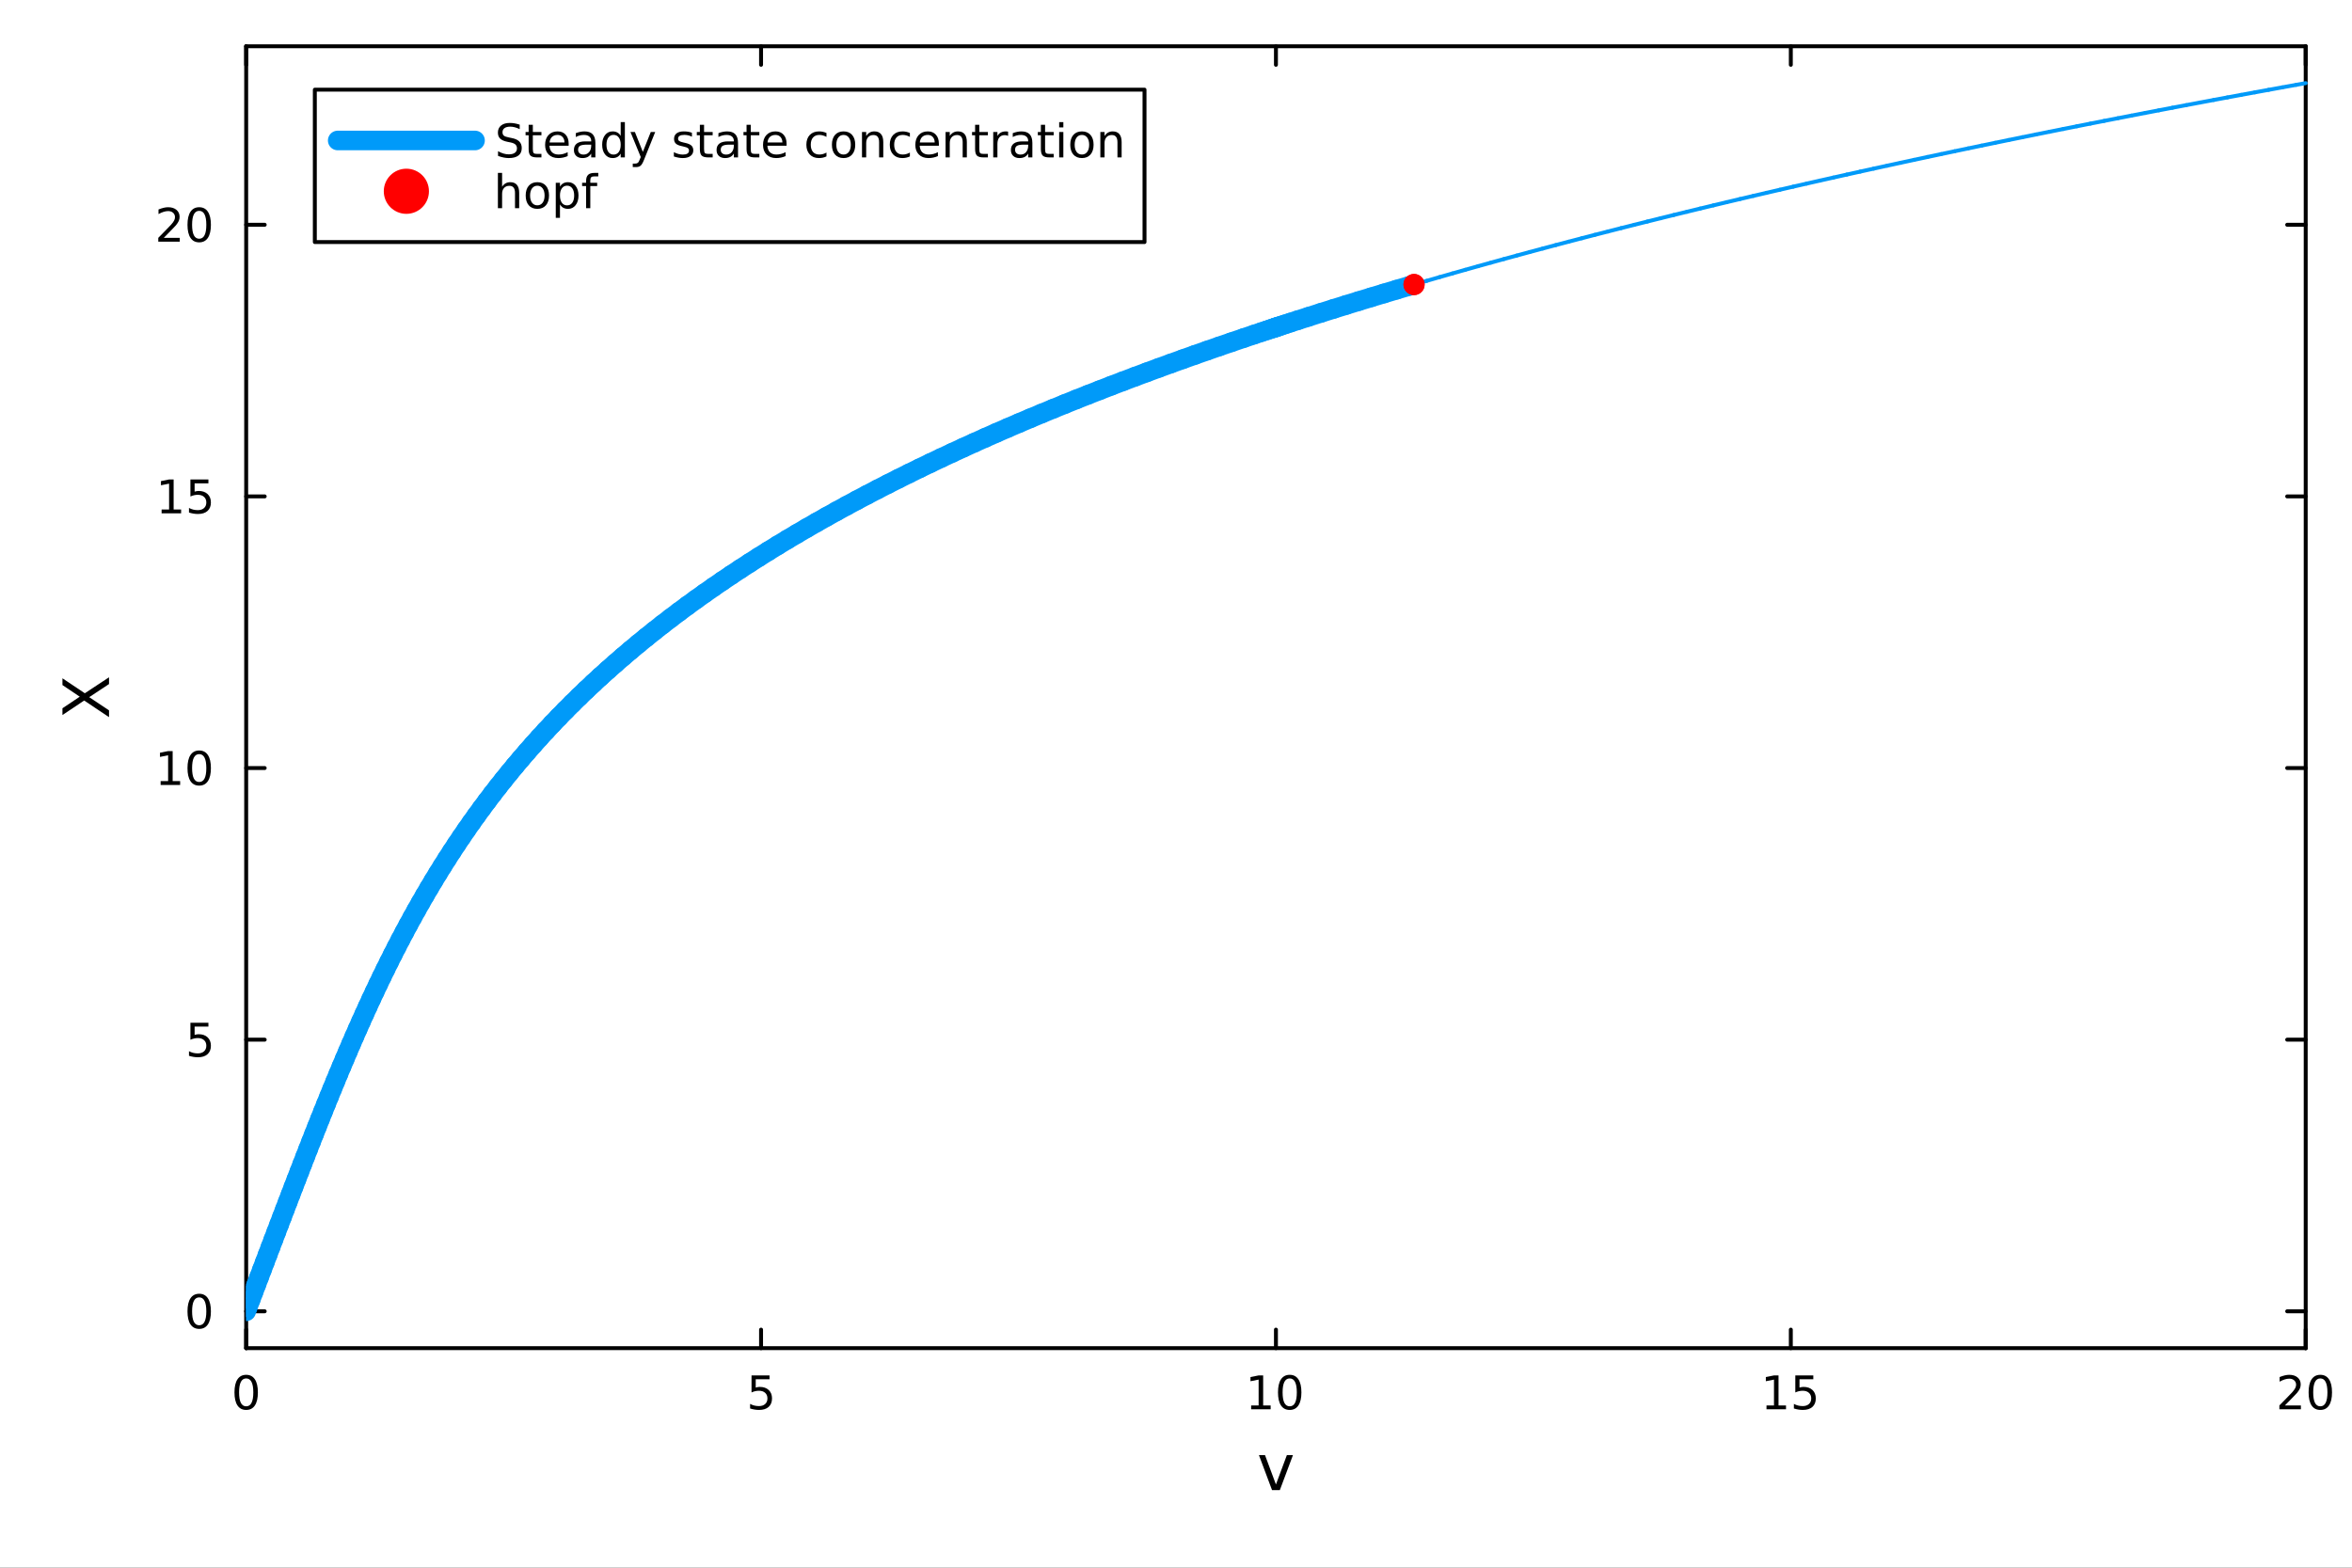 <?xml version="1.0" encoding="utf-8"?>
<svg xmlns="http://www.w3.org/2000/svg" xmlns:xlink="http://www.w3.org/1999/xlink" width="600" height="400" viewBox="0 0 2400 1600">
<rect x="0" y="0" width="2400" height="1600" fill="#333333" stroke="none"/>
<defs>
  <clipPath id="clip840">
    <rect x="0" y="0" width="2400" height="1600"/>
  </clipPath>
</defs>
<path clip-path="url(#clip840)" d="M0 1600 L2400 1600 L2400 0 L0 0  Z" fill="#ffffff" fill-rule="evenodd" fill-opacity="1"/>
<defs>
  <clipPath id="clip841">
    <rect x="480" y="0" width="1681" height="1600"/>
  </clipPath>
</defs>
<path clip-path="url(#clip840)" d="M251.208 1375.94 L2352.76 1375.94 L2352.76 47.244 L251.208 47.244  Z" fill="#ffffff" fill-rule="evenodd" fill-opacity="1"/>
<defs>
  <clipPath id="clip842">
    <rect x="251" y="47" width="2103" height="1330"/>
  </clipPath>
</defs>
<polyline clip-path="url(#clip840)" style="stroke:#000000; stroke-linecap:round; stroke-linejoin:round; stroke-width:4; stroke-opacity:1; fill:none" points="251.208,1375.94 2352.76,1375.94 "/>
<polyline clip-path="url(#clip840)" style="stroke:#000000; stroke-linecap:round; stroke-linejoin:round; stroke-width:4; stroke-opacity:1; fill:none" points="251.208,47.244 2352.76,47.244 "/>
<polyline clip-path="url(#clip840)" style="stroke:#000000; stroke-linecap:round; stroke-linejoin:round; stroke-width:4; stroke-opacity:1; fill:none" points="251.208,1375.94 251.208,1357.04 "/>
<polyline clip-path="url(#clip840)" style="stroke:#000000; stroke-linecap:round; stroke-linejoin:round; stroke-width:4; stroke-opacity:1; fill:none" points="776.595,1375.94 776.595,1357.04 "/>
<polyline clip-path="url(#clip840)" style="stroke:#000000; stroke-linecap:round; stroke-linejoin:round; stroke-width:4; stroke-opacity:1; fill:none" points="1301.98,1375.94 1301.98,1357.04 "/>
<polyline clip-path="url(#clip840)" style="stroke:#000000; stroke-linecap:round; stroke-linejoin:round; stroke-width:4; stroke-opacity:1; fill:none" points="1827.37,1375.94 1827.37,1357.04 "/>
<polyline clip-path="url(#clip840)" style="stroke:#000000; stroke-linecap:round; stroke-linejoin:round; stroke-width:4; stroke-opacity:1; fill:none" points="2352.76,1375.94 2352.76,1357.04 "/>
<polyline clip-path="url(#clip840)" style="stroke:#000000; stroke-linecap:round; stroke-linejoin:round; stroke-width:4; stroke-opacity:1; fill:none" points="251.208,47.244 251.208,66.142 "/>
<polyline clip-path="url(#clip840)" style="stroke:#000000; stroke-linecap:round; stroke-linejoin:round; stroke-width:4; stroke-opacity:1; fill:none" points="776.595,47.244 776.595,66.142 "/>
<polyline clip-path="url(#clip840)" style="stroke:#000000; stroke-linecap:round; stroke-linejoin:round; stroke-width:4; stroke-opacity:1; fill:none" points="1301.98,47.244 1301.98,66.142 "/>
<polyline clip-path="url(#clip840)" style="stroke:#000000; stroke-linecap:round; stroke-linejoin:round; stroke-width:4; stroke-opacity:1; fill:none" points="1827.37,47.244 1827.37,66.142 "/>
<polyline clip-path="url(#clip840)" style="stroke:#000000; stroke-linecap:round; stroke-linejoin:round; stroke-width:4; stroke-opacity:1; fill:none" points="2352.76,47.244 2352.76,66.142 "/>
<path clip-path="url(#clip840)" d="M251.208 1406.85 Q247.597 1406.85 245.768 1410.42 Q243.962 1413.96 243.962 1421.09 Q243.962 1428.2 245.768 1431.76 Q247.597 1435.3 251.208 1435.3 Q254.842 1435.3 256.647 1431.76 Q258.476 1428.2 258.476 1421.09 Q258.476 1413.96 256.647 1410.42 Q254.842 1406.85 251.208 1406.85 M251.208 1403.15 Q257.018 1403.15 260.073 1407.76 Q263.152 1412.34 263.152 1421.09 Q263.152 1429.82 260.073 1434.42 Q257.018 1439.01 251.208 1439.01 Q245.398 1439.01 242.319 1434.42 Q239.263 1429.82 239.263 1421.09 Q239.263 1412.34 242.319 1407.76 Q245.398 1403.15 251.208 1403.15 Z" fill="#000000" fill-rule="nonzero" fill-opacity="1" /><path clip-path="url(#clip840)" d="M766.873 1403.78 L785.229 1403.78 L785.229 1407.71 L771.155 1407.71 L771.155 1416.18 Q772.173 1415.84 773.192 1415.67 Q774.21 1415.49 775.229 1415.49 Q781.016 1415.49 784.396 1418.66 Q787.775 1421.83 787.775 1427.25 Q787.775 1432.83 784.303 1435.93 Q780.831 1439.01 774.511 1439.01 Q772.335 1439.01 770.067 1438.64 Q767.822 1438.27 765.414 1437.53 L765.414 1432.83 Q767.498 1433.96 769.72 1434.52 Q771.942 1435.07 774.419 1435.07 Q778.423 1435.07 780.761 1432.97 Q783.099 1430.86 783.099 1427.25 Q783.099 1423.64 780.761 1421.53 Q778.423 1419.42 774.419 1419.42 Q772.544 1419.42 770.669 1419.84 Q768.817 1420.26 766.873 1421.14 L766.873 1403.78 Z" fill="#000000" fill-rule="nonzero" fill-opacity="1" /><path clip-path="url(#clip840)" d="M1276.67 1434.4 L1284.31 1434.4 L1284.31 1408.03 L1276 1409.7 L1276 1405.44 L1284.26 1403.78 L1288.94 1403.78 L1288.94 1434.4 L1296.58 1434.4 L1296.58 1438.34 L1276.67 1438.34 L1276.67 1434.4 Z" fill="#000000" fill-rule="nonzero" fill-opacity="1" /><path clip-path="url(#clip840)" d="M1316.02 1406.85 Q1312.41 1406.85 1310.58 1410.42 Q1308.78 1413.96 1308.78 1421.09 Q1308.78 1428.2 1310.58 1431.76 Q1312.41 1435.3 1316.02 1435.3 Q1319.66 1435.3 1321.46 1431.76 Q1323.29 1428.2 1323.29 1421.09 Q1323.29 1413.96 1321.46 1410.42 Q1319.66 1406.85 1316.02 1406.85 M1316.02 1403.15 Q1321.83 1403.15 1324.89 1407.76 Q1327.97 1412.34 1327.97 1421.09 Q1327.97 1429.82 1324.89 1434.42 Q1321.83 1439.01 1316.02 1439.01 Q1310.21 1439.01 1307.13 1434.42 Q1304.08 1429.82 1304.08 1421.09 Q1304.08 1412.34 1307.13 1407.76 Q1310.21 1403.15 1316.02 1403.15 Z" fill="#000000" fill-rule="nonzero" fill-opacity="1" /><path clip-path="url(#clip840)" d="M1802.55 1434.4 L1810.19 1434.4 L1810.19 1408.03 L1801.88 1409.7 L1801.88 1405.44 L1810.15 1403.78 L1814.82 1403.78 L1814.82 1434.4 L1822.46 1434.4 L1822.46 1438.34 L1802.55 1438.34 L1802.55 1434.4 Z" fill="#000000" fill-rule="nonzero" fill-opacity="1" /><path clip-path="url(#clip840)" d="M1831.95 1403.78 L1850.31 1403.78 L1850.31 1407.71 L1836.23 1407.71 L1836.23 1416.18 Q1837.25 1415.84 1838.27 1415.67 Q1839.29 1415.49 1840.31 1415.49 Q1846.1 1415.49 1849.48 1418.66 Q1852.85 1421.83 1852.85 1427.25 Q1852.85 1432.83 1849.38 1435.93 Q1845.91 1439.01 1839.59 1439.01 Q1837.42 1439.01 1835.15 1438.64 Q1832.9 1438.27 1830.49 1437.53 L1830.49 1432.83 Q1832.58 1433.96 1834.8 1434.52 Q1837.02 1435.07 1839.5 1435.07 Q1843.5 1435.07 1845.84 1432.97 Q1848.18 1430.86 1848.18 1427.25 Q1848.18 1423.64 1845.84 1421.53 Q1843.5 1419.42 1839.5 1419.42 Q1837.62 1419.42 1835.75 1419.84 Q1833.9 1420.26 1831.95 1421.14 L1831.95 1403.78 Z" fill="#000000" fill-rule="nonzero" fill-opacity="1" /><path clip-path="url(#clip840)" d="M2331.53 1434.4 L2347.85 1434.4 L2347.85 1438.34 L2325.9 1438.34 L2325.9 1434.4 Q2328.57 1431.65 2333.15 1427.02 Q2337.76 1422.36 2338.94 1421.02 Q2341.18 1418.5 2342.06 1416.76 Q2342.96 1415 2342.96 1413.31 Q2342.96 1410.56 2341.02 1408.82 Q2339.1 1407.09 2336 1407.09 Q2333.8 1407.09 2331.34 1407.85 Q2328.91 1408.61 2326.14 1410.16 L2326.14 1405.44 Q2328.96 1404.31 2331.41 1403.73 Q2333.87 1403.15 2335.9 1403.15 Q2341.27 1403.15 2344.47 1405.84 Q2347.66 1408.52 2347.66 1413.01 Q2347.66 1415.14 2346.85 1417.06 Q2346.07 1418.96 2343.96 1421.55 Q2343.38 1422.22 2340.28 1425.44 Q2337.18 1428.64 2331.53 1434.4 Z" fill="#000000" fill-rule="nonzero" fill-opacity="1" /><path clip-path="url(#clip840)" d="M2367.66 1406.85 Q2364.05 1406.85 2362.22 1410.42 Q2360.42 1413.96 2360.42 1421.09 Q2360.42 1428.2 2362.22 1431.76 Q2364.05 1435.3 2367.66 1435.3 Q2371.3 1435.3 2373.1 1431.76 Q2374.93 1428.2 2374.93 1421.09 Q2374.93 1413.96 2373.1 1410.42 Q2371.3 1406.85 2367.66 1406.85 M2367.66 1403.15 Q2373.47 1403.15 2376.53 1407.76 Q2379.61 1412.34 2379.61 1421.09 Q2379.61 1429.82 2376.53 1434.42 Q2373.47 1439.01 2367.66 1439.01 Q2361.85 1439.01 2358.77 1434.42 Q2355.72 1429.82 2355.72 1421.09 Q2355.72 1412.34 2358.77 1407.76 Q2361.85 1403.15 2367.66 1403.15 Z" fill="#000000" fill-rule="nonzero" fill-opacity="1" /><path clip-path="url(#clip840)" d="M1284.64 1485.15 L1290.84 1485.15 L1301.98 1515.07 L1313.12 1485.15 L1319.33 1485.15 L1305.96 1520.8 L1298 1520.8 L1284.64 1485.15 Z" fill="#000000" fill-rule="nonzero" fill-opacity="1" /><polyline clip-path="url(#clip840)" style="stroke:#000000; stroke-linecap:round; stroke-linejoin:round; stroke-width:4; stroke-opacity:1; fill:none" points="251.208,1375.94 251.208,47.244 "/>
<polyline clip-path="url(#clip840)" style="stroke:#000000; stroke-linecap:round; stroke-linejoin:round; stroke-width:4; stroke-opacity:1; fill:none" points="2352.76,1375.94 2352.76,47.244 "/>
<polyline clip-path="url(#clip840)" style="stroke:#000000; stroke-linecap:round; stroke-linejoin:round; stroke-width:4; stroke-opacity:1; fill:none" points="251.208,1338.33 270.105,1338.33 "/>
<polyline clip-path="url(#clip840)" style="stroke:#000000; stroke-linecap:round; stroke-linejoin:round; stroke-width:4; stroke-opacity:1; fill:none" points="251.208,1061.1 270.105,1061.1 "/>
<polyline clip-path="url(#clip840)" style="stroke:#000000; stroke-linecap:round; stroke-linejoin:round; stroke-width:4; stroke-opacity:1; fill:none" points="251.208,783.866 270.105,783.866 "/>
<polyline clip-path="url(#clip840)" style="stroke:#000000; stroke-linecap:round; stroke-linejoin:round; stroke-width:4; stroke-opacity:1; fill:none" points="251.208,506.633 270.105,506.633 "/>
<polyline clip-path="url(#clip840)" style="stroke:#000000; stroke-linecap:round; stroke-linejoin:round; stroke-width:4; stroke-opacity:1; fill:none" points="251.208,229.4 270.105,229.4 "/>
<polyline clip-path="url(#clip840)" style="stroke:#000000; stroke-linecap:round; stroke-linejoin:round; stroke-width:4; stroke-opacity:1; fill:none" points="2352.76,1338.33 2333.86,1338.33 "/>
<polyline clip-path="url(#clip840)" style="stroke:#000000; stroke-linecap:round; stroke-linejoin:round; stroke-width:4; stroke-opacity:1; fill:none" points="2352.76,1061.1 2333.86,1061.1 "/>
<polyline clip-path="url(#clip840)" style="stroke:#000000; stroke-linecap:round; stroke-linejoin:round; stroke-width:4; stroke-opacity:1; fill:none" points="2352.76,783.866 2333.86,783.866 "/>
<polyline clip-path="url(#clip840)" style="stroke:#000000; stroke-linecap:round; stroke-linejoin:round; stroke-width:4; stroke-opacity:1; fill:none" points="2352.76,506.633 2333.86,506.633 "/>
<polyline clip-path="url(#clip840)" style="stroke:#000000; stroke-linecap:round; stroke-linejoin:round; stroke-width:4; stroke-opacity:1; fill:none" points="2352.76,229.4 2333.86,229.4 "/>
<path clip-path="url(#clip840)" d="M203.263 1324.13 Q199.652 1324.13 197.824 1327.69 Q196.018 1331.24 196.018 1338.37 Q196.018 1345.47 197.824 1349.04 Q199.652 1352.58 203.263 1352.58 Q206.898 1352.58 208.703 1349.04 Q210.532 1345.47 210.532 1338.37 Q210.532 1331.24 208.703 1327.69 Q206.898 1324.13 203.263 1324.13 M203.263 1320.43 Q209.073 1320.43 212.129 1325.03 Q215.208 1329.62 215.208 1338.37 Q215.208 1347.09 212.129 1351.7 Q209.073 1356.28 203.263 1356.28 Q197.453 1356.28 194.374 1351.7 Q191.319 1347.09 191.319 1338.37 Q191.319 1329.62 194.374 1325.03 Q197.453 1320.43 203.263 1320.43 Z" fill="#000000" fill-rule="nonzero" fill-opacity="1" /><path clip-path="url(#clip840)" d="M194.305 1043.82 L212.661 1043.82 L212.661 1047.75 L198.587 1047.75 L198.587 1056.23 Q199.606 1055.88 200.624 1055.72 Q201.643 1055.53 202.661 1055.53 Q208.448 1055.53 211.828 1058.7 Q215.208 1061.87 215.208 1067.29 Q215.208 1072.87 211.735 1075.97 Q208.263 1079.05 201.944 1079.05 Q199.768 1079.05 197.499 1078.68 Q195.254 1078.31 192.847 1077.57 L192.847 1072.87 Q194.93 1074 197.152 1074.56 Q199.374 1075.11 201.851 1075.11 Q205.856 1075.11 208.194 1073.01 Q210.532 1070.9 210.532 1067.29 Q210.532 1063.68 208.194 1061.57 Q205.856 1059.47 201.851 1059.47 Q199.976 1059.47 198.101 1059.88 Q196.249 1060.3 194.305 1061.18 L194.305 1043.82 Z" fill="#000000" fill-rule="nonzero" fill-opacity="1" /><path clip-path="url(#clip840)" d="M163.912 797.211 L171.55 797.211 L171.55 770.845 L163.24 772.512 L163.24 768.252 L171.504 766.586 L176.18 766.586 L176.18 797.211 L183.819 797.211 L183.819 801.146 L163.912 801.146 L163.912 797.211 Z" fill="#000000" fill-rule="nonzero" fill-opacity="1" /><path clip-path="url(#clip840)" d="M203.263 769.664 Q199.652 769.664 197.824 773.229 Q196.018 776.771 196.018 783.9 Q196.018 791.007 197.824 794.572 Q199.652 798.113 203.263 798.113 Q206.898 798.113 208.703 794.572 Q210.532 791.007 210.532 783.9 Q210.532 776.771 208.703 773.229 Q206.898 769.664 203.263 769.664 M203.263 765.961 Q209.073 765.961 212.129 770.567 Q215.208 775.151 215.208 783.9 Q215.208 792.627 212.129 797.234 Q209.073 801.817 203.263 801.817 Q197.453 801.817 194.374 797.234 Q191.319 792.627 191.319 783.9 Q191.319 775.151 194.374 770.567 Q197.453 765.961 203.263 765.961 Z" fill="#000000" fill-rule="nonzero" fill-opacity="1" /><path clip-path="url(#clip840)" d="M164.907 519.978 L172.546 519.978 L172.546 493.612 L164.236 495.279 L164.236 491.02 L172.5 489.353 L177.175 489.353 L177.175 519.978 L184.814 519.978 L184.814 523.913 L164.907 523.913 L164.907 519.978 Z" fill="#000000" fill-rule="nonzero" fill-opacity="1" /><path clip-path="url(#clip840)" d="M194.305 489.353 L212.661 489.353 L212.661 493.288 L198.587 493.288 L198.587 501.76 Q199.606 501.413 200.624 501.251 Q201.643 501.066 202.661 501.066 Q208.448 501.066 211.828 504.237 Q215.208 507.408 215.208 512.825 Q215.208 518.404 211.735 521.506 Q208.263 524.584 201.944 524.584 Q199.768 524.584 197.499 524.214 Q195.254 523.844 192.847 523.103 L192.847 518.404 Q194.93 519.538 197.152 520.094 Q199.374 520.649 201.851 520.649 Q205.856 520.649 208.194 518.543 Q210.532 516.436 210.532 512.825 Q210.532 509.214 208.194 507.108 Q205.856 505.001 201.851 505.001 Q199.976 505.001 198.101 505.418 Q196.249 505.834 194.305 506.714 L194.305 489.353 Z" fill="#000000" fill-rule="nonzero" fill-opacity="1" /><path clip-path="url(#clip840)" d="M167.129 242.745 L183.449 242.745 L183.449 246.68 L161.504 246.68 L161.504 242.745 Q164.166 239.99 168.75 235.361 Q173.356 230.708 174.537 229.366 Q176.782 226.842 177.662 225.106 Q178.564 223.347 178.564 221.657 Q178.564 218.903 176.62 217.167 Q174.699 215.43 171.597 215.43 Q169.398 215.43 166.944 216.194 Q164.513 216.958 161.736 218.509 L161.736 213.787 Q164.56 212.653 167.013 212.074 Q169.467 211.495 171.504 211.495 Q176.875 211.495 180.069 214.18 Q183.263 216.866 183.263 221.356 Q183.263 223.486 182.453 225.407 Q181.666 227.305 179.56 229.898 Q178.981 230.569 175.879 233.787 Q172.777 236.981 167.129 242.745 Z" fill="#000000" fill-rule="nonzero" fill-opacity="1" /><path clip-path="url(#clip840)" d="M203.263 215.199 Q199.652 215.199 197.824 218.764 Q196.018 222.305 196.018 229.435 Q196.018 236.541 197.824 240.106 Q199.652 243.648 203.263 243.648 Q206.898 243.648 208.703 240.106 Q210.532 236.541 210.532 229.435 Q210.532 222.305 208.703 218.764 Q206.898 215.199 203.263 215.199 M203.263 211.495 Q209.073 211.495 212.129 216.102 Q215.208 220.685 215.208 229.435 Q215.208 238.162 212.129 242.768 Q209.073 247.352 203.263 247.352 Q197.453 247.352 194.374 242.768 Q191.319 238.162 191.319 229.435 Q191.319 220.685 194.374 216.102 Q197.453 211.495 203.263 211.495 Z" fill="#000000" fill-rule="nonzero" fill-opacity="1" /><path clip-path="url(#clip840)" d="M63.728 729.764 L63.728 722.857 L81.393 711.049 L63.728 699.177 L63.728 692.27 L86.549 707.548 L111.248 691.251 L111.248 698.158 L91.037 711.526 L111.248 724.99 L111.248 731.928 L85.881 714.964 L63.728 729.764 Z" fill="#000000" fill-rule="nonzero" fill-opacity="1" /><polyline clip-path="url(#clip842)" style="stroke:#009af9; stroke-linecap:round; stroke-linejoin:round; stroke-width:20; stroke-opacity:1; fill:none" points="251.208,1338.33 252.735,1334.3 "/>
<polyline clip-path="url(#clip842)" style="stroke:#009af9; stroke-linecap:round; stroke-linejoin:round; stroke-width:20; stroke-opacity:1; fill:none" points="252.735,1334.3 255.65,1326.61 "/>
<polyline clip-path="url(#clip842)" style="stroke:#009af9; stroke-linecap:round; stroke-linejoin:round; stroke-width:20; stroke-opacity:1; fill:none" points="255.65,1326.61 258.564,1318.92 "/>
<polyline clip-path="url(#clip842)" style="stroke:#009af9; stroke-linecap:round; stroke-linejoin:round; stroke-width:20; stroke-opacity:1; fill:none" points="258.564,1318.92 261.479,1311.23 "/>
<polyline clip-path="url(#clip842)" style="stroke:#009af9; stroke-linecap:round; stroke-linejoin:round; stroke-width:20; stroke-opacity:1; fill:none" points="261.479,1311.23 264.393,1303.54 "/>
<polyline clip-path="url(#clip842)" style="stroke:#009af9; stroke-linecap:round; stroke-linejoin:round; stroke-width:20; stroke-opacity:1; fill:none" points="264.393,1303.54 267.309,1295.86 "/>
<polyline clip-path="url(#clip842)" style="stroke:#009af9; stroke-linecap:round; stroke-linejoin:round; stroke-width:20; stroke-opacity:1; fill:none" points="267.309,1295.86 270.225,1288.17 "/>
<polyline clip-path="url(#clip842)" style="stroke:#009af9; stroke-linecap:round; stroke-linejoin:round; stroke-width:20; stroke-opacity:1; fill:none" points="270.225,1288.17 273.143,1280.48 "/>
<polyline clip-path="url(#clip842)" style="stroke:#009af9; stroke-linecap:round; stroke-linejoin:round; stroke-width:20; stroke-opacity:1; fill:none" points="273.143,1280.48 276.061,1272.79 "/>
<polyline clip-path="url(#clip842)" style="stroke:#009af9; stroke-linecap:round; stroke-linejoin:round; stroke-width:20; stroke-opacity:1; fill:none" points="276.061,1272.79 278.982,1265.1 "/>
<polyline clip-path="url(#clip842)" style="stroke:#009af9; stroke-linecap:round; stroke-linejoin:round; stroke-width:20; stroke-opacity:1; fill:none" points="278.982,1265.1 281.906,1257.41 "/>
<polyline clip-path="url(#clip842)" style="stroke:#009af9; stroke-linecap:round; stroke-linejoin:round; stroke-width:20; stroke-opacity:1; fill:none" points="281.906,1257.41 284.832,1249.73 "/>
<polyline clip-path="url(#clip842)" style="stroke:#009af9; stroke-linecap:round; stroke-linejoin:round; stroke-width:20; stroke-opacity:1; fill:none" points="284.832,1249.73 287.762,1242.04 "/>
<polyline clip-path="url(#clip842)" style="stroke:#009af9; stroke-linecap:round; stroke-linejoin:round; stroke-width:20; stroke-opacity:1; fill:none" points="287.762,1242.04 290.695,1234.35 "/>
<polyline clip-path="url(#clip842)" style="stroke:#009af9; stroke-linecap:round; stroke-linejoin:round; stroke-width:20; stroke-opacity:1; fill:none" points="290.695,1234.35 293.634,1226.66 "/>
<polyline clip-path="url(#clip842)" style="stroke:#009af9; stroke-linecap:round; stroke-linejoin:round; stroke-width:20; stroke-opacity:1; fill:none" points="293.634,1226.66 296.579,1218.98 "/>
<polyline clip-path="url(#clip842)" style="stroke:#009af9; stroke-linecap:round; stroke-linejoin:round; stroke-width:20; stroke-opacity:1; fill:none" points="296.579,1218.98 299.529,1211.29 "/>
<polyline clip-path="url(#clip842)" style="stroke:#009af9; stroke-linecap:round; stroke-linejoin:round; stroke-width:20; stroke-opacity:1; fill:none" points="299.529,1211.29 302.487,1203.61 "/>
<polyline clip-path="url(#clip842)" style="stroke:#009af9; stroke-linecap:round; stroke-linejoin:round; stroke-width:20; stroke-opacity:1; fill:none" points="302.487,1203.61 305.454,1195.93 "/>
<polyline clip-path="url(#clip842)" style="stroke:#009af9; stroke-linecap:round; stroke-linejoin:round; stroke-width:20; stroke-opacity:1; fill:none" points="305.454,1195.93 308.429,1188.24 "/>
<polyline clip-path="url(#clip842)" style="stroke:#009af9; stroke-linecap:round; stroke-linejoin:round; stroke-width:20; stroke-opacity:1; fill:none" points="308.429,1188.24 311.414,1180.56 "/>
<polyline clip-path="url(#clip842)" style="stroke:#009af9; stroke-linecap:round; stroke-linejoin:round; stroke-width:20; stroke-opacity:1; fill:none" points="311.414,1180.56 314.411,1172.88 "/>
<polyline clip-path="url(#clip842)" style="stroke:#009af9; stroke-linecap:round; stroke-linejoin:round; stroke-width:20; stroke-opacity:1; fill:none" points="314.411,1172.88 317.419,1165.2 "/>
<polyline clip-path="url(#clip842)" style="stroke:#009af9; stroke-linecap:round; stroke-linejoin:round; stroke-width:20; stroke-opacity:1; fill:none" points="317.419,1165.2 320.441,1157.53 "/>
<polyline clip-path="url(#clip842)" style="stroke:#009af9; stroke-linecap:round; stroke-linejoin:round; stroke-width:20; stroke-opacity:1; fill:none" points="320.441,1157.53 323.478,1149.85 "/>
<polyline clip-path="url(#clip842)" style="stroke:#009af9; stroke-linecap:round; stroke-linejoin:round; stroke-width:20; stroke-opacity:1; fill:none" points="323.478,1149.85 326.531,1142.18 "/>
<polyline clip-path="url(#clip842)" style="stroke:#009af9; stroke-linecap:round; stroke-linejoin:round; stroke-width:20; stroke-opacity:1; fill:none" points="326.531,1142.18 329.6,1134.5 "/>
<polyline clip-path="url(#clip842)" style="stroke:#009af9; stroke-linecap:round; stroke-linejoin:round; stroke-width:20; stroke-opacity:1; fill:none" points="329.6,1134.5 332.689,1126.83 "/>
<polyline clip-path="url(#clip842)" style="stroke:#009af9; stroke-linecap:round; stroke-linejoin:round; stroke-width:20; stroke-opacity:1; fill:none" points="332.689,1126.83 335.797,1119.16 "/>
<polyline clip-path="url(#clip842)" style="stroke:#009af9; stroke-linecap:round; stroke-linejoin:round; stroke-width:20; stroke-opacity:1; fill:none" points="335.797,1119.16 338.926,1111.5 "/>
<polyline clip-path="url(#clip842)" style="stroke:#009af9; stroke-linecap:round; stroke-linejoin:round; stroke-width:20; stroke-opacity:1; fill:none" points="338.926,1111.5 342.078,1103.84 "/>
<polyline clip-path="url(#clip842)" style="stroke:#009af9; stroke-linecap:round; stroke-linejoin:round; stroke-width:20; stroke-opacity:1; fill:none" points="342.078,1103.84 345.255,1096.18 "/>
<polyline clip-path="url(#clip842)" style="stroke:#009af9; stroke-linecap:round; stroke-linejoin:round; stroke-width:20; stroke-opacity:1; fill:none" points="345.255,1096.18 348.458,1088.52 "/>
<polyline clip-path="url(#clip842)" style="stroke:#009af9; stroke-linecap:round; stroke-linejoin:round; stroke-width:20; stroke-opacity:1; fill:none" points="348.458,1088.52 351.688,1080.87 "/>
<polyline clip-path="url(#clip842)" style="stroke:#009af9; stroke-linecap:round; stroke-linejoin:round; stroke-width:20; stroke-opacity:1; fill:none" points="351.688,1080.87 354.947,1073.22 "/>
<polyline clip-path="url(#clip842)" style="stroke:#009af9; stroke-linecap:round; stroke-linejoin:round; stroke-width:20; stroke-opacity:1; fill:none" points="354.947,1073.22 358.238,1065.57 "/>
<polyline clip-path="url(#clip842)" style="stroke:#009af9; stroke-linecap:round; stroke-linejoin:round; stroke-width:20; stroke-opacity:1; fill:none" points="358.238,1065.57 361.561,1057.93 "/>
<polyline clip-path="url(#clip842)" style="stroke:#009af9; stroke-linecap:round; stroke-linejoin:round; stroke-width:20; stroke-opacity:1; fill:none" points="361.561,1057.93 364.918,1050.29 "/>
<polyline clip-path="url(#clip842)" style="stroke:#009af9; stroke-linecap:round; stroke-linejoin:round; stroke-width:20; stroke-opacity:1; fill:none" points="364.918,1050.29 368.312,1042.65 "/>
<polyline clip-path="url(#clip842)" style="stroke:#009af9; stroke-linecap:round; stroke-linejoin:round; stroke-width:20; stroke-opacity:1; fill:none" points="368.312,1042.65 371.744,1035.02 "/>
<polyline clip-path="url(#clip842)" style="stroke:#009af9; stroke-linecap:round; stroke-linejoin:round; stroke-width:20; stroke-opacity:1; fill:none" points="371.744,1035.02 375.216,1027.4 "/>
<polyline clip-path="url(#clip842)" style="stroke:#009af9; stroke-linecap:round; stroke-linejoin:round; stroke-width:20; stroke-opacity:1; fill:none" points="375.216,1027.4 378.73,1019.78 "/>
<polyline clip-path="url(#clip842)" style="stroke:#009af9; stroke-linecap:round; stroke-linejoin:round; stroke-width:20; stroke-opacity:1; fill:none" points="378.73,1019.78 382.287,1012.17 "/>
<polyline clip-path="url(#clip842)" style="stroke:#009af9; stroke-linecap:round; stroke-linejoin:round; stroke-width:20; stroke-opacity:1; fill:none" points="382.287,1012.17 385.891,1004.56 "/>
<polyline clip-path="url(#clip842)" style="stroke:#009af9; stroke-linecap:round; stroke-linejoin:round; stroke-width:20; stroke-opacity:1; fill:none" points="385.891,1004.56 389.543,996.959 "/>
<polyline clip-path="url(#clip842)" style="stroke:#009af9; stroke-linecap:round; stroke-linejoin:round; stroke-width:20; stroke-opacity:1; fill:none" points="389.543,996.959 393.244,989.364 "/>
<polyline clip-path="url(#clip842)" style="stroke:#009af9; stroke-linecap:round; stroke-linejoin:round; stroke-width:20; stroke-opacity:1; fill:none" points="393.244,989.364 396.998,981.777 "/>
<polyline clip-path="url(#clip842)" style="stroke:#009af9; stroke-linecap:round; stroke-linejoin:round; stroke-width:20; stroke-opacity:1; fill:none" points="396.998,981.777 400.805,974.198 "/>
<polyline clip-path="url(#clip842)" style="stroke:#009af9; stroke-linecap:round; stroke-linejoin:round; stroke-width:20; stroke-opacity:1; fill:none" points="400.805,974.198 404.669,966.626 "/>
<polyline clip-path="url(#clip842)" style="stroke:#009af9; stroke-linecap:round; stroke-linejoin:round; stroke-width:20; stroke-opacity:1; fill:none" points="404.669,966.626 408.591,959.063 "/>
<polyline clip-path="url(#clip842)" style="stroke:#009af9; stroke-linecap:round; stroke-linejoin:round; stroke-width:20; stroke-opacity:1; fill:none" points="408.591,959.063 412.573,951.508 "/>
<polyline clip-path="url(#clip842)" style="stroke:#009af9; stroke-linecap:round; stroke-linejoin:round; stroke-width:20; stroke-opacity:1; fill:none" points="412.573,951.508 416.618,943.963 "/>
<polyline clip-path="url(#clip842)" style="stroke:#009af9; stroke-linecap:round; stroke-linejoin:round; stroke-width:20; stroke-opacity:1; fill:none" points="416.618,943.963 420.728,936.427 "/>
<polyline clip-path="url(#clip842)" style="stroke:#009af9; stroke-linecap:round; stroke-linejoin:round; stroke-width:20; stroke-opacity:1; fill:none" points="420.728,936.427 424.904,928.902 "/>
<polyline clip-path="url(#clip842)" style="stroke:#009af9; stroke-linecap:round; stroke-linejoin:round; stroke-width:20; stroke-opacity:1; fill:none" points="424.904,928.902 429.149,921.387 "/>
<polyline clip-path="url(#clip842)" style="stroke:#009af9; stroke-linecap:round; stroke-linejoin:round; stroke-width:20; stroke-opacity:1; fill:none" points="429.149,921.387 433.466,913.884 "/>
<polyline clip-path="url(#clip842)" style="stroke:#009af9; stroke-linecap:round; stroke-linejoin:round; stroke-width:20; stroke-opacity:1; fill:none" points="433.466,913.884 437.855,906.392 "/>
<polyline clip-path="url(#clip842)" style="stroke:#009af9; stroke-linecap:round; stroke-linejoin:round; stroke-width:20; stroke-opacity:1; fill:none" points="437.855,906.392 442.32,898.913 "/>
<polyline clip-path="url(#clip842)" style="stroke:#009af9; stroke-linecap:round; stroke-linejoin:round; stroke-width:20; stroke-opacity:1; fill:none" points="442.32,898.913 446.862,891.447 "/>
<polyline clip-path="url(#clip842)" style="stroke:#009af9; stroke-linecap:round; stroke-linejoin:round; stroke-width:20; stroke-opacity:1; fill:none" points="446.862,891.447 451.484,883.994 "/>
<polyline clip-path="url(#clip842)" style="stroke:#009af9; stroke-linecap:round; stroke-linejoin:round; stroke-width:20; stroke-opacity:1; fill:none" points="451.484,883.994 456.187,876.556 "/>
<polyline clip-path="url(#clip842)" style="stroke:#009af9; stroke-linecap:round; stroke-linejoin:round; stroke-width:20; stroke-opacity:1; fill:none" points="456.187,876.556 460.974,869.132 "/>
<polyline clip-path="url(#clip842)" style="stroke:#009af9; stroke-linecap:round; stroke-linejoin:round; stroke-width:20; stroke-opacity:1; fill:none" points="460.974,869.132 465.847,861.724 "/>
<polyline clip-path="url(#clip842)" style="stroke:#009af9; stroke-linecap:round; stroke-linejoin:round; stroke-width:20; stroke-opacity:1; fill:none" points="465.847,861.724 470.807,854.333 "/>
<polyline clip-path="url(#clip842)" style="stroke:#009af9; stroke-linecap:round; stroke-linejoin:round; stroke-width:20; stroke-opacity:1; fill:none" points="470.807,854.333 475.857,846.958 "/>
<polyline clip-path="url(#clip842)" style="stroke:#009af9; stroke-linecap:round; stroke-linejoin:round; stroke-width:20; stroke-opacity:1; fill:none" points="475.857,846.958 480.998,839.6 "/>
<polyline clip-path="url(#clip842)" style="stroke:#009af9; stroke-linecap:round; stroke-linejoin:round; stroke-width:20; stroke-opacity:1; fill:none" points="480.998,839.6 486.232,832.261 "/>
<polyline clip-path="url(#clip842)" style="stroke:#009af9; stroke-linecap:round; stroke-linejoin:round; stroke-width:20; stroke-opacity:1; fill:none" points="486.232,832.261 491.561,824.941 "/>
<polyline clip-path="url(#clip842)" style="stroke:#009af9; stroke-linecap:round; stroke-linejoin:round; stroke-width:20; stroke-opacity:1; fill:none" points="491.561,824.941 496.987,817.641 "/>
<polyline clip-path="url(#clip842)" style="stroke:#009af9; stroke-linecap:round; stroke-linejoin:round; stroke-width:20; stroke-opacity:1; fill:none" points="496.987,817.641 502.512,810.362 "/>
<polyline clip-path="url(#clip842)" style="stroke:#009af9; stroke-linecap:round; stroke-linejoin:round; stroke-width:20; stroke-opacity:1; fill:none" points="502.512,810.362 508.137,803.104 "/>
<polyline clip-path="url(#clip842)" style="stroke:#009af9; stroke-linecap:round; stroke-linejoin:round; stroke-width:20; stroke-opacity:1; fill:none" points="508.137,803.104 513.863,795.868 "/>
<polyline clip-path="url(#clip842)" style="stroke:#009af9; stroke-linecap:round; stroke-linejoin:round; stroke-width:20; stroke-opacity:1; fill:none" points="513.863,795.868 519.692,788.655 "/>
<polyline clip-path="url(#clip842)" style="stroke:#009af9; stroke-linecap:round; stroke-linejoin:round; stroke-width:20; stroke-opacity:1; fill:none" points="519.692,788.655 525.626,781.465 "/>
<polyline clip-path="url(#clip842)" style="stroke:#009af9; stroke-linecap:round; stroke-linejoin:round; stroke-width:20; stroke-opacity:1; fill:none" points="525.626,781.465 531.665,774.3 "/>
<polyline clip-path="url(#clip842)" style="stroke:#009af9; stroke-linecap:round; stroke-linejoin:round; stroke-width:20; stroke-opacity:1; fill:none" points="531.665,774.3 537.812,767.161 "/>
<polyline clip-path="url(#clip842)" style="stroke:#009af9; stroke-linecap:round; stroke-linejoin:round; stroke-width:20; stroke-opacity:1; fill:none" points="537.812,767.161 544.067,760.048 "/>
<polyline clip-path="url(#clip842)" style="stroke:#009af9; stroke-linecap:round; stroke-linejoin:round; stroke-width:20; stroke-opacity:1; fill:none" points="544.067,760.048 550.431,752.962 "/>
<polyline clip-path="url(#clip842)" style="stroke:#009af9; stroke-linecap:round; stroke-linejoin:round; stroke-width:20; stroke-opacity:1; fill:none" points="550.431,752.962 556.905,745.903 "/>
<polyline clip-path="url(#clip842)" style="stroke:#009af9; stroke-linecap:round; stroke-linejoin:round; stroke-width:20; stroke-opacity:1; fill:none" points="556.905,745.903 563.49,738.874 "/>
<polyline clip-path="url(#clip842)" style="stroke:#009af9; stroke-linecap:round; stroke-linejoin:round; stroke-width:20; stroke-opacity:1; fill:none" points="563.49,738.874 570.187,731.874 "/>
<polyline clip-path="url(#clip842)" style="stroke:#009af9; stroke-linecap:round; stroke-linejoin:round; stroke-width:20; stroke-opacity:1; fill:none" points="570.187,731.874 576.997,724.904 "/>
<polyline clip-path="url(#clip842)" style="stroke:#009af9; stroke-linecap:round; stroke-linejoin:round; stroke-width:20; stroke-opacity:1; fill:none" points="576.997,724.904 583.92,717.965 "/>
<polyline clip-path="url(#clip842)" style="stroke:#009af9; stroke-linecap:round; stroke-linejoin:round; stroke-width:20; stroke-opacity:1; fill:none" points="583.92,717.965 590.957,711.058 "/>
<polyline clip-path="url(#clip842)" style="stroke:#009af9; stroke-linecap:round; stroke-linejoin:round; stroke-width:20; stroke-opacity:1; fill:none" points="590.957,711.058 598.107,704.184 "/>
<polyline clip-path="url(#clip842)" style="stroke:#009af9; stroke-linecap:round; stroke-linejoin:round; stroke-width:20; stroke-opacity:1; fill:none" points="598.107,704.184 605.372,697.343 "/>
<polyline clip-path="url(#clip842)" style="stroke:#009af9; stroke-linecap:round; stroke-linejoin:round; stroke-width:20; stroke-opacity:1; fill:none" points="605.372,697.343 612.752,690.537 "/>
<polyline clip-path="url(#clip842)" style="stroke:#009af9; stroke-linecap:round; stroke-linejoin:round; stroke-width:20; stroke-opacity:1; fill:none" points="612.752,690.537 620.246,683.765 "/>
<polyline clip-path="url(#clip842)" style="stroke:#009af9; stroke-linecap:round; stroke-linejoin:round; stroke-width:20; stroke-opacity:1; fill:none" points="620.246,683.765 627.855,677.029 "/>
<polyline clip-path="url(#clip842)" style="stroke:#009af9; stroke-linecap:round; stroke-linejoin:round; stroke-width:20; stroke-opacity:1; fill:none" points="627.855,677.029 635.578,670.33 "/>
<polyline clip-path="url(#clip842)" style="stroke:#009af9; stroke-linecap:round; stroke-linejoin:round; stroke-width:20; stroke-opacity:1; fill:none" points="635.578,670.33 643.415,663.668 "/>
<polyline clip-path="url(#clip842)" style="stroke:#009af9; stroke-linecap:round; stroke-linejoin:round; stroke-width:20; stroke-opacity:1; fill:none" points="643.415,663.668 651.367,657.043 "/>
<polyline clip-path="url(#clip842)" style="stroke:#009af9; stroke-linecap:round; stroke-linejoin:round; stroke-width:20; stroke-opacity:1; fill:none" points="651.367,657.043 659.432,650.456 "/>
<polyline clip-path="url(#clip842)" style="stroke:#009af9; stroke-linecap:round; stroke-linejoin:round; stroke-width:20; stroke-opacity:1; fill:none" points="659.432,650.456 667.61,643.909 "/>
<polyline clip-path="url(#clip842)" style="stroke:#009af9; stroke-linecap:round; stroke-linejoin:round; stroke-width:20; stroke-opacity:1; fill:none" points="667.61,643.909 675.901,637.401 "/>
<polyline clip-path="url(#clip842)" style="stroke:#009af9; stroke-linecap:round; stroke-linejoin:round; stroke-width:20; stroke-opacity:1; fill:none" points="675.901,637.401 684.304,630.933 "/>
<polyline clip-path="url(#clip842)" style="stroke:#009af9; stroke-linecap:round; stroke-linejoin:round; stroke-width:20; stroke-opacity:1; fill:none" points="684.304,630.933 692.818,624.506 "/>
<polyline clip-path="url(#clip842)" style="stroke:#009af9; stroke-linecap:round; stroke-linejoin:round; stroke-width:20; stroke-opacity:1; fill:none" points="692.818,624.506 701.442,618.12 "/>
<polyline clip-path="url(#clip842)" style="stroke:#009af9; stroke-linecap:round; stroke-linejoin:round; stroke-width:20; stroke-opacity:1; fill:none" points="701.442,618.12 710.176,611.776 "/>
<polyline clip-path="url(#clip842)" style="stroke:#009af9; stroke-linecap:round; stroke-linejoin:round; stroke-width:20; stroke-opacity:1; fill:none" points="710.176,611.776 719.018,605.473 "/>
<polyline clip-path="url(#clip842)" style="stroke:#009af9; stroke-linecap:round; stroke-linejoin:round; stroke-width:20; stroke-opacity:1; fill:none" points="719.018,605.473 727.968,599.213 "/>
<polyline clip-path="url(#clip842)" style="stroke:#009af9; stroke-linecap:round; stroke-linejoin:round; stroke-width:20; stroke-opacity:1; fill:none" points="727.968,599.213 737.024,592.996 "/>
<polyline clip-path="url(#clip842)" style="stroke:#009af9; stroke-linecap:round; stroke-linejoin:round; stroke-width:20; stroke-opacity:1; fill:none" points="737.024,592.996 746.185,586.821 "/>
<polyline clip-path="url(#clip842)" style="stroke:#009af9; stroke-linecap:round; stroke-linejoin:round; stroke-width:20; stroke-opacity:1; fill:none" points="746.185,586.821 755.451,580.691 "/>
<polyline clip-path="url(#clip842)" style="stroke:#009af9; stroke-linecap:round; stroke-linejoin:round; stroke-width:20; stroke-opacity:1; fill:none" points="755.451,580.691 764.819,574.603 "/>
<polyline clip-path="url(#clip842)" style="stroke:#009af9; stroke-linecap:round; stroke-linejoin:round; stroke-width:20; stroke-opacity:1; fill:none" points="764.819,574.603 774.289,568.56 "/>
<polyline clip-path="url(#clip842)" style="stroke:#009af9; stroke-linecap:round; stroke-linejoin:round; stroke-width:20; stroke-opacity:1; fill:none" points="774.289,568.56 783.859,562.561 "/>
<polyline clip-path="url(#clip842)" style="stroke:#009af9; stroke-linecap:round; stroke-linejoin:round; stroke-width:20; stroke-opacity:1; fill:none" points="783.859,562.561 793.527,556.606 "/>
<polyline clip-path="url(#clip842)" style="stroke:#009af9; stroke-linecap:round; stroke-linejoin:round; stroke-width:20; stroke-opacity:1; fill:none" points="793.527,556.606 803.293,550.695 "/>
<polyline clip-path="url(#clip842)" style="stroke:#009af9; stroke-linecap:round; stroke-linejoin:round; stroke-width:20; stroke-opacity:1; fill:none" points="803.293,550.695 813.155,544.829 "/>
<polyline clip-path="url(#clip842)" style="stroke:#009af9; stroke-linecap:round; stroke-linejoin:round; stroke-width:20; stroke-opacity:1; fill:none" points="813.155,544.829 823.111,539.008 "/>
<polyline clip-path="url(#clip842)" style="stroke:#009af9; stroke-linecap:round; stroke-linejoin:round; stroke-width:20; stroke-opacity:1; fill:none" points="823.111,539.008 833.16,533.231 "/>
<polyline clip-path="url(#clip842)" style="stroke:#009af9; stroke-linecap:round; stroke-linejoin:round; stroke-width:20; stroke-opacity:1; fill:none" points="833.16,533.231 843.301,527.498 "/>
<polyline clip-path="url(#clip842)" style="stroke:#009af9; stroke-linecap:round; stroke-linejoin:round; stroke-width:20; stroke-opacity:1; fill:none" points="843.301,527.498 853.531,521.811 "/>
<polyline clip-path="url(#clip842)" style="stroke:#009af9; stroke-linecap:round; stroke-linejoin:round; stroke-width:20; stroke-opacity:1; fill:none" points="853.531,521.811 863.85,516.168 "/>
<polyline clip-path="url(#clip842)" style="stroke:#009af9; stroke-linecap:round; stroke-linejoin:round; stroke-width:20; stroke-opacity:1; fill:none" points="863.85,516.168 874.255,510.569 "/>
<polyline clip-path="url(#clip842)" style="stroke:#009af9; stroke-linecap:round; stroke-linejoin:round; stroke-width:20; stroke-opacity:1; fill:none" points="874.255,510.569 884.745,505.015 "/>
<polyline clip-path="url(#clip842)" style="stroke:#009af9; stroke-linecap:round; stroke-linejoin:round; stroke-width:20; stroke-opacity:1; fill:none" points="884.745,505.015 895.32,499.505 "/>
<polyline clip-path="url(#clip842)" style="stroke:#009af9; stroke-linecap:round; stroke-linejoin:round; stroke-width:20; stroke-opacity:1; fill:none" points="895.32,499.505 905.976,494.04 "/>
<polyline clip-path="url(#clip842)" style="stroke:#009af9; stroke-linecap:round; stroke-linejoin:round; stroke-width:20; stroke-opacity:1; fill:none" points="905.976,494.04 916.712,488.618 "/>
<polyline clip-path="url(#clip842)" style="stroke:#009af9; stroke-linecap:round; stroke-linejoin:round; stroke-width:20; stroke-opacity:1; fill:none" points="916.712,488.618 927.528,483.241 "/>
<polyline clip-path="url(#clip842)" style="stroke:#009af9; stroke-linecap:round; stroke-linejoin:round; stroke-width:20; stroke-opacity:1; fill:none" points="927.528,483.241 938.421,477.907 "/>
<polyline clip-path="url(#clip842)" style="stroke:#009af9; stroke-linecap:round; stroke-linejoin:round; stroke-width:20; stroke-opacity:1; fill:none" points="938.421,477.907 949.389,472.616 "/>
<polyline clip-path="url(#clip842)" style="stroke:#009af9; stroke-linecap:round; stroke-linejoin:round; stroke-width:20; stroke-opacity:1; fill:none" points="949.389,472.616 960.432,467.369 "/>
<polyline clip-path="url(#clip842)" style="stroke:#009af9; stroke-linecap:round; stroke-linejoin:round; stroke-width:20; stroke-opacity:1; fill:none" points="960.432,467.369 971.548,462.164 "/>
<polyline clip-path="url(#clip842)" style="stroke:#009af9; stroke-linecap:round; stroke-linejoin:round; stroke-width:20; stroke-opacity:1; fill:none" points="971.548,462.164 982.735,457.002 "/>
<polyline clip-path="url(#clip842)" style="stroke:#009af9; stroke-linecap:round; stroke-linejoin:round; stroke-width:20; stroke-opacity:1; fill:none" points="982.735,457.002 993.992,451.883 "/>
<polyline clip-path="url(#clip842)" style="stroke:#009af9; stroke-linecap:round; stroke-linejoin:round; stroke-width:20; stroke-opacity:1; fill:none" points="993.992,451.883 1005.32,446.806 "/>
<polyline clip-path="url(#clip842)" style="stroke:#009af9; stroke-linecap:round; stroke-linejoin:round; stroke-width:20; stroke-opacity:1; fill:none" points="1005.32,446.806 1016.71,441.77 "/>
<polyline clip-path="url(#clip842)" style="stroke:#009af9; stroke-linecap:round; stroke-linejoin:round; stroke-width:20; stroke-opacity:1; fill:none" points="1016.71,441.77 1028.17,436.776 "/>
<polyline clip-path="url(#clip842)" style="stroke:#009af9; stroke-linecap:round; stroke-linejoin:round; stroke-width:20; stroke-opacity:1; fill:none" points="1028.17,436.776 1039.69,431.823 "/>
<polyline clip-path="url(#clip842)" style="stroke:#009af9; stroke-linecap:round; stroke-linejoin:round; stroke-width:20; stroke-opacity:1; fill:none" points="1039.69,431.823 1051.27,426.911 "/>
<polyline clip-path="url(#clip842)" style="stroke:#009af9; stroke-linecap:round; stroke-linejoin:round; stroke-width:20; stroke-opacity:1; fill:none" points="1051.27,426.911 1062.91,422.039 "/>
<polyline clip-path="url(#clip842)" style="stroke:#009af9; stroke-linecap:round; stroke-linejoin:round; stroke-width:20; stroke-opacity:1; fill:none" points="1062.91,422.039 1074.62,417.208 "/>
<polyline clip-path="url(#clip842)" style="stroke:#009af9; stroke-linecap:round; stroke-linejoin:round; stroke-width:20; stroke-opacity:1; fill:none" points="1074.62,417.208 1086.38,412.416 "/>
<polyline clip-path="url(#clip842)" style="stroke:#009af9; stroke-linecap:round; stroke-linejoin:round; stroke-width:20; stroke-opacity:1; fill:none" points="1086.38,412.416 1098.2,407.663 "/>
<polyline clip-path="url(#clip842)" style="stroke:#009af9; stroke-linecap:round; stroke-linejoin:round; stroke-width:20; stroke-opacity:1; fill:none" points="1098.2,407.663 1110.08,402.95 "/>
<polyline clip-path="url(#clip842)" style="stroke:#009af9; stroke-linecap:round; stroke-linejoin:round; stroke-width:20; stroke-opacity:1; fill:none" points="1110.08,402.95 1122.01,398.275 "/>
<polyline clip-path="url(#clip842)" style="stroke:#009af9; stroke-linecap:round; stroke-linejoin:round; stroke-width:20; stroke-opacity:1; fill:none" points="1122.01,398.275 1133.99,393.638 "/>
<polyline clip-path="url(#clip842)" style="stroke:#009af9; stroke-linecap:round; stroke-linejoin:round; stroke-width:20; stroke-opacity:1; fill:none" points="1133.99,393.638 1146.03,389.039 "/>
<polyline clip-path="url(#clip842)" style="stroke:#009af9; stroke-linecap:round; stroke-linejoin:round; stroke-width:20; stroke-opacity:1; fill:none" points="1146.03,389.039 1158.12,384.477 "/>
<polyline clip-path="url(#clip842)" style="stroke:#009af9; stroke-linecap:round; stroke-linejoin:round; stroke-width:20; stroke-opacity:1; fill:none" points="1158.12,384.477 1170.25,379.952 "/>
<polyline clip-path="url(#clip842)" style="stroke:#009af9; stroke-linecap:round; stroke-linejoin:round; stroke-width:20; stroke-opacity:1; fill:none" points="1170.25,379.952 1182.44,375.464 "/>
<polyline clip-path="url(#clip842)" style="stroke:#009af9; stroke-linecap:round; stroke-linejoin:round; stroke-width:20; stroke-opacity:1; fill:none" points="1182.44,375.464 1194.67,371.012 "/>
<polyline clip-path="url(#clip842)" style="stroke:#009af9; stroke-linecap:round; stroke-linejoin:round; stroke-width:20; stroke-opacity:1; fill:none" points="1194.67,371.012 1206.95,366.596 "/>
<polyline clip-path="url(#clip842)" style="stroke:#009af9; stroke-linecap:round; stroke-linejoin:round; stroke-width:20; stroke-opacity:1; fill:none" points="1206.95,366.596 1219.28,362.216 "/>
<polyline clip-path="url(#clip842)" style="stroke:#009af9; stroke-linecap:round; stroke-linejoin:round; stroke-width:20; stroke-opacity:1; fill:none" points="1219.28,362.216 1231.65,357.87 "/>
<polyline clip-path="url(#clip842)" style="stroke:#009af9; stroke-linecap:round; stroke-linejoin:round; stroke-width:20; stroke-opacity:1; fill:none" points="1231.65,357.87 1244.06,353.559 "/>
<polyline clip-path="url(#clip842)" style="stroke:#009af9; stroke-linecap:round; stroke-linejoin:round; stroke-width:20; stroke-opacity:1; fill:none" points="1244.06,353.559 1256.51,349.282 "/>
<polyline clip-path="url(#clip842)" style="stroke:#009af9; stroke-linecap:round; stroke-linejoin:round; stroke-width:20; stroke-opacity:1; fill:none" points="1256.51,349.282 1269.01,345.039 "/>
<polyline clip-path="url(#clip842)" style="stroke:#009af9; stroke-linecap:round; stroke-linejoin:round; stroke-width:20; stroke-opacity:1; fill:none" points="1269.01,345.039 1279.7,341.446 "/>
<polyline clip-path="url(#clip842)" style="stroke:#009af9; stroke-linecap:round; stroke-linejoin:round; stroke-width:20; stroke-opacity:1; fill:none" points="1279.7,341.446 1287.23,338.936 "/>
<polyline clip-path="url(#clip842)" style="stroke:#009af9; stroke-linecap:round; stroke-linejoin:round; stroke-width:20; stroke-opacity:1; fill:none" points="1287.23,338.936 1292.53,337.179 "/>
<polyline clip-path="url(#clip842)" style="stroke:#009af9; stroke-linecap:round; stroke-linejoin:round; stroke-width:20; stroke-opacity:1; fill:none" points="1292.53,337.179 1296.26,335.948 "/>
<polyline clip-path="url(#clip842)" style="stroke:#009af9; stroke-linecap:round; stroke-linejoin:round; stroke-width:20; stroke-opacity:1; fill:none" points="1296.26,335.948 1298.88,335.085 "/>
<polyline clip-path="url(#clip842)" style="stroke:#009af9; stroke-linecap:round; stroke-linejoin:round; stroke-width:20; stroke-opacity:1; fill:none" points="1298.88,335.085 1300.72,334.48 "/>
<polyline clip-path="url(#clip842)" style="stroke:#009af9; stroke-linecap:round; stroke-linejoin:round; stroke-width:20; stroke-opacity:1; fill:none" points="1300.72,334.48 1301.98,334.065 "/>
<polyline clip-path="url(#clip842)" style="stroke:#009af9; stroke-linecap:round; stroke-linejoin:round; stroke-width:20; stroke-opacity:1; fill:none" points="1301.98,334.065 1301.98,334.065 "/>
<polyline clip-path="url(#clip842)" style="stroke:#009af9; stroke-linecap:round; stroke-linejoin:round; stroke-width:20; stroke-opacity:1; fill:none" points="1301.98,334.065 1303.24,333.652 "/>
<polyline clip-path="url(#clip842)" style="stroke:#009af9; stroke-linecap:round; stroke-linejoin:round; stroke-width:20; stroke-opacity:1; fill:none" points="1303.24,333.652 1305.09,333.048 "/>
<polyline clip-path="url(#clip842)" style="stroke:#009af9; stroke-linecap:round; stroke-linejoin:round; stroke-width:20; stroke-opacity:1; fill:none" points="1305.09,333.048 1307.71,332.189 "/>
<polyline clip-path="url(#clip842)" style="stroke:#009af9; stroke-linecap:round; stroke-linejoin:round; stroke-width:20; stroke-opacity:1; fill:none" points="1307.71,332.189 1311.46,330.97 "/>
<polyline clip-path="url(#clip842)" style="stroke:#009af9; stroke-linecap:round; stroke-linejoin:round; stroke-width:20; stroke-opacity:1; fill:none" points="1311.46,330.97 1316.79,329.239 "/>
<polyline clip-path="url(#clip842)" style="stroke:#009af9; stroke-linecap:round; stroke-linejoin:round; stroke-width:20; stroke-opacity:1; fill:none" points="1316.79,329.239 1324.38,326.786 "/>
<polyline clip-path="url(#clip842)" style="stroke:#009af9; stroke-linecap:round; stroke-linejoin:round; stroke-width:20; stroke-opacity:1; fill:none" points="1324.38,326.786 1335.22,323.315 "/>
<polyline clip-path="url(#clip842)" style="stroke:#009af9; stroke-linecap:round; stroke-linejoin:round; stroke-width:20; stroke-opacity:1; fill:none" points="1335.22,323.315 1347.95,319.274 "/>
<polyline clip-path="url(#clip842)" style="stroke:#009af9; stroke-linecap:round; stroke-linejoin:round; stroke-width:20; stroke-opacity:1; fill:none" points="1347.95,319.274 1360.72,315.263 "/>
<polyline clip-path="url(#clip842)" style="stroke:#009af9; stroke-linecap:round; stroke-linejoin:round; stroke-width:20; stroke-opacity:1; fill:none" points="1360.72,315.263 1373.52,311.284 "/>
<polyline clip-path="url(#clip842)" style="stroke:#009af9; stroke-linecap:round; stroke-linejoin:round; stroke-width:20; stroke-opacity:1; fill:none" points="1373.52,311.284 1386.36,307.334 "/>
<polyline clip-path="url(#clip842)" style="stroke:#009af9; stroke-linecap:round; stroke-linejoin:round; stroke-width:20; stroke-opacity:1; fill:none" points="1386.36,307.334 1399.23,303.415 "/>
<polyline clip-path="url(#clip842)" style="stroke:#009af9; stroke-linecap:round; stroke-linejoin:round; stroke-width:20; stroke-opacity:1; fill:none" points="1399.23,303.415 1412.14,299.524 "/>
<polyline clip-path="url(#clip842)" style="stroke:#009af9; stroke-linecap:round; stroke-linejoin:round; stroke-width:20; stroke-opacity:1; fill:none" points="1412.14,299.524 1425.07,295.663 "/>
<polyline clip-path="url(#clip842)" style="stroke:#009af9; stroke-linecap:round; stroke-linejoin:round; stroke-width:20; stroke-opacity:1; fill:none" points="1425.07,295.663 1438.03,291.831 "/>
<polyline clip-path="url(#clip842)" style="stroke:#009af9; stroke-linecap:round; stroke-linejoin:round; stroke-width:20; stroke-opacity:1; fill:none" points="1438.03,291.831 1442.9,290.401 "/>
<polyline clip-path="url(#clip842)" style="stroke:#009af9; stroke-linecap:round; stroke-linejoin:round; stroke-width:4; stroke-opacity:1; fill:none" points="1442.9,290.401 1455.91,286.607 "/>
<polyline clip-path="url(#clip842)" style="stroke:#009af9; stroke-linecap:round; stroke-linejoin:round; stroke-width:4; stroke-opacity:1; fill:none" points="1455.91,286.607 1468.94,282.841 "/>
<polyline clip-path="url(#clip842)" style="stroke:#009af9; stroke-linecap:round; stroke-linejoin:round; stroke-width:4; stroke-opacity:1; fill:none" points="1468.94,282.841 1482.01,279.103 "/>
<polyline clip-path="url(#clip842)" style="stroke:#009af9; stroke-linecap:round; stroke-linejoin:round; stroke-width:4; stroke-opacity:1; fill:none" points="1482.01,279.103 1495.1,275.392 "/>
<polyline clip-path="url(#clip842)" style="stroke:#009af9; stroke-linecap:round; stroke-linejoin:round; stroke-width:4; stroke-opacity:1; fill:none" points="1495.1,275.392 1508.21,271.707 "/>
<polyline clip-path="url(#clip842)" style="stroke:#009af9; stroke-linecap:round; stroke-linejoin:round; stroke-width:4; stroke-opacity:1; fill:none" points="1508.21,271.707 1521.36,268.049 "/>
<polyline clip-path="url(#clip842)" style="stroke:#009af9; stroke-linecap:round; stroke-linejoin:round; stroke-width:4; stroke-opacity:1; fill:none" points="1521.36,268.049 1534.53,264.418 "/>
<polyline clip-path="url(#clip842)" style="stroke:#009af9; stroke-linecap:round; stroke-linejoin:round; stroke-width:4; stroke-opacity:1; fill:none" points="1534.53,264.418 1547.72,260.812 "/>
<polyline clip-path="url(#clip842)" style="stroke:#009af9; stroke-linecap:round; stroke-linejoin:round; stroke-width:4; stroke-opacity:1; fill:none" points="1547.72,260.812 1560.95,257.231 "/>
<polyline clip-path="url(#clip842)" style="stroke:#009af9; stroke-linecap:round; stroke-linejoin:round; stroke-width:4; stroke-opacity:1; fill:none" points="1560.95,257.231 1574.19,253.676 "/>
<polyline clip-path="url(#clip842)" style="stroke:#009af9; stroke-linecap:round; stroke-linejoin:round; stroke-width:4; stroke-opacity:1; fill:none" points="1574.19,253.676 1587.46,250.145 "/>
<polyline clip-path="url(#clip842)" style="stroke:#009af9; stroke-linecap:round; stroke-linejoin:round; stroke-width:4; stroke-opacity:1; fill:none" points="1587.46,250.145 1600.75,246.639 "/>
<polyline clip-path="url(#clip842)" style="stroke:#009af9; stroke-linecap:round; stroke-linejoin:round; stroke-width:4; stroke-opacity:1; fill:none" points="1600.75,246.639 1614.07,243.157 "/>
<polyline clip-path="url(#clip842)" style="stroke:#009af9; stroke-linecap:round; stroke-linejoin:round; stroke-width:4; stroke-opacity:1; fill:none" points="1614.07,243.157 1627.4,239.699 "/>
<polyline clip-path="url(#clip842)" style="stroke:#009af9; stroke-linecap:round; stroke-linejoin:round; stroke-width:4; stroke-opacity:1; fill:none" points="1627.4,239.699 1640.76,236.265 "/>
<polyline clip-path="url(#clip842)" style="stroke:#009af9; stroke-linecap:round; stroke-linejoin:round; stroke-width:4; stroke-opacity:1; fill:none" points="1640.76,236.265 1654.14,232.854 "/>
<polyline clip-path="url(#clip842)" style="stroke:#009af9; stroke-linecap:round; stroke-linejoin:round; stroke-width:4; stroke-opacity:1; fill:none" points="1654.14,232.854 1667.55,229.466 "/>
<polyline clip-path="url(#clip842)" style="stroke:#009af9; stroke-linecap:round; stroke-linejoin:round; stroke-width:4; stroke-opacity:1; fill:none" points="1667.55,229.466 1680.97,226.101 "/>
<polyline clip-path="url(#clip842)" style="stroke:#009af9; stroke-linecap:round; stroke-linejoin:round; stroke-width:4; stroke-opacity:1; fill:none" points="1680.97,226.101 1694.41,222.758 "/>
<polyline clip-path="url(#clip842)" style="stroke:#009af9; stroke-linecap:round; stroke-linejoin:round; stroke-width:4; stroke-opacity:1; fill:none" points="1694.41,222.758 1707.87,219.437 "/>
<polyline clip-path="url(#clip842)" style="stroke:#009af9; stroke-linecap:round; stroke-linejoin:round; stroke-width:4; stroke-opacity:1; fill:none" points="1707.87,219.437 1721.35,216.139 "/>
<polyline clip-path="url(#clip842)" style="stroke:#009af9; stroke-linecap:round; stroke-linejoin:round; stroke-width:4; stroke-opacity:1; fill:none" points="1721.35,216.139 1734.85,212.862 "/>
<polyline clip-path="url(#clip842)" style="stroke:#009af9; stroke-linecap:round; stroke-linejoin:round; stroke-width:4; stroke-opacity:1; fill:none" points="1734.85,212.862 1748.37,209.606 "/>
<polyline clip-path="url(#clip842)" style="stroke:#009af9; stroke-linecap:round; stroke-linejoin:round; stroke-width:4; stroke-opacity:1; fill:none" points="1748.37,209.606 1761.91,206.371 "/>
<polyline clip-path="url(#clip842)" style="stroke:#009af9; stroke-linecap:round; stroke-linejoin:round; stroke-width:4; stroke-opacity:1; fill:none" points="1761.91,206.371 1775.46,203.157 "/>
<polyline clip-path="url(#clip842)" style="stroke:#009af9; stroke-linecap:round; stroke-linejoin:round; stroke-width:4; stroke-opacity:1; fill:none" points="1775.46,203.157 1789.04,199.964 "/>
<polyline clip-path="url(#clip842)" style="stroke:#009af9; stroke-linecap:round; stroke-linejoin:round; stroke-width:4; stroke-opacity:1; fill:none" points="1789.04,199.964 1802.63,196.791 "/>
<polyline clip-path="url(#clip842)" style="stroke:#009af9; stroke-linecap:round; stroke-linejoin:round; stroke-width:4; stroke-opacity:1; fill:none" points="1802.63,196.791 1816.23,193.638 "/>
<polyline clip-path="url(#clip842)" style="stroke:#009af9; stroke-linecap:round; stroke-linejoin:round; stroke-width:4; stroke-opacity:1; fill:none" points="1816.23,193.638 1829.85,190.505 "/>
<polyline clip-path="url(#clip842)" style="stroke:#009af9; stroke-linecap:round; stroke-linejoin:round; stroke-width:4; stroke-opacity:1; fill:none" points="1829.85,190.505 1843.49,187.392 "/>
<polyline clip-path="url(#clip842)" style="stroke:#009af9; stroke-linecap:round; stroke-linejoin:round; stroke-width:4; stroke-opacity:1; fill:none" points="1843.49,187.392 1857.15,184.297 "/>
<polyline clip-path="url(#clip842)" style="stroke:#009af9; stroke-linecap:round; stroke-linejoin:round; stroke-width:4; stroke-opacity:1; fill:none" points="1857.15,184.297 1870.82,181.222 "/>
<polyline clip-path="url(#clip842)" style="stroke:#009af9; stroke-linecap:round; stroke-linejoin:round; stroke-width:4; stroke-opacity:1; fill:none" points="1870.82,181.222 1884.5,178.166 "/>
<polyline clip-path="url(#clip842)" style="stroke:#009af9; stroke-linecap:round; stroke-linejoin:round; stroke-width:4; stroke-opacity:1; fill:none" points="1884.5,178.166 1898.2,175.129 "/>
<polyline clip-path="url(#clip842)" style="stroke:#009af9; stroke-linecap:round; stroke-linejoin:round; stroke-width:4; stroke-opacity:1; fill:none" points="1898.2,175.129 1911.92,172.11 "/>
<polyline clip-path="url(#clip842)" style="stroke:#009af9; stroke-linecap:round; stroke-linejoin:round; stroke-width:4; stroke-opacity:1; fill:none" points="1911.92,172.11 1925.65,169.109 "/>
<polyline clip-path="url(#clip842)" style="stroke:#009af9; stroke-linecap:round; stroke-linejoin:round; stroke-width:4; stroke-opacity:1; fill:none" points="1925.65,169.109 1939.39,166.126 "/>
<polyline clip-path="url(#clip842)" style="stroke:#009af9; stroke-linecap:round; stroke-linejoin:round; stroke-width:4; stroke-opacity:1; fill:none" points="1939.39,166.126 1953.15,163.161 "/>
<polyline clip-path="url(#clip842)" style="stroke:#009af9; stroke-linecap:round; stroke-linejoin:round; stroke-width:4; stroke-opacity:1; fill:none" points="1953.15,163.161 1966.92,160.214 "/>
<polyline clip-path="url(#clip842)" style="stroke:#009af9; stroke-linecap:round; stroke-linejoin:round; stroke-width:4; stroke-opacity:1; fill:none" points="1966.92,160.214 1980.7,157.284 "/>
<polyline clip-path="url(#clip842)" style="stroke:#009af9; stroke-linecap:round; stroke-linejoin:round; stroke-width:4; stroke-opacity:1; fill:none" points="1980.7,157.284 1994.5,154.371 "/>
<polyline clip-path="url(#clip842)" style="stroke:#009af9; stroke-linecap:round; stroke-linejoin:round; stroke-width:4; stroke-opacity:1; fill:none" points="1994.5,154.371 2008.31,151.475 "/>
<polyline clip-path="url(#clip842)" style="stroke:#009af9; stroke-linecap:round; stroke-linejoin:round; stroke-width:4; stroke-opacity:1; fill:none" points="2008.31,151.475 2022.13,148.596 "/>
<polyline clip-path="url(#clip842)" style="stroke:#009af9; stroke-linecap:round; stroke-linejoin:round; stroke-width:4; stroke-opacity:1; fill:none" points="2022.13,148.596 2035.96,145.733 "/>
<polyline clip-path="url(#clip842)" style="stroke:#009af9; stroke-linecap:round; stroke-linejoin:round; stroke-width:4; stroke-opacity:1; fill:none" points="2035.96,145.733 2049.81,142.887 "/>
<polyline clip-path="url(#clip842)" style="stroke:#009af9; stroke-linecap:round; stroke-linejoin:round; stroke-width:4; stroke-opacity:1; fill:none" points="2049.81,142.887 2063.67,140.057 "/>
<polyline clip-path="url(#clip842)" style="stroke:#009af9; stroke-linecap:round; stroke-linejoin:round; stroke-width:4; stroke-opacity:1; fill:none" points="2063.67,140.057 2077.54,137.243 "/>
<polyline clip-path="url(#clip842)" style="stroke:#009af9; stroke-linecap:round; stroke-linejoin:round; stroke-width:4; stroke-opacity:1; fill:none" points="2077.54,137.243 2091.42,134.445 "/>
<polyline clip-path="url(#clip842)" style="stroke:#009af9; stroke-linecap:round; stroke-linejoin:round; stroke-width:4; stroke-opacity:1; fill:none" points="2091.42,134.445 2105.31,131.663 "/>
<polyline clip-path="url(#clip842)" style="stroke:#009af9; stroke-linecap:round; stroke-linejoin:round; stroke-width:4; stroke-opacity:1; fill:none" points="2105.31,131.663 2119.22,128.896 "/>
<polyline clip-path="url(#clip842)" style="stroke:#009af9; stroke-linecap:round; stroke-linejoin:round; stroke-width:4; stroke-opacity:1; fill:none" points="2119.22,128.896 2133.13,126.144 "/>
<polyline clip-path="url(#clip842)" style="stroke:#009af9; stroke-linecap:round; stroke-linejoin:round; stroke-width:4; stroke-opacity:1; fill:none" points="2133.13,126.144 2147.06,123.407 "/>
<polyline clip-path="url(#clip842)" style="stroke:#009af9; stroke-linecap:round; stroke-linejoin:round; stroke-width:4; stroke-opacity:1; fill:none" points="2147.06,123.407 2161,120.686 "/>
<polyline clip-path="url(#clip842)" style="stroke:#009af9; stroke-linecap:round; stroke-linejoin:round; stroke-width:4; stroke-opacity:1; fill:none" points="2161,120.686 2174.94,117.979 "/>
<polyline clip-path="url(#clip842)" style="stroke:#009af9; stroke-linecap:round; stroke-linejoin:round; stroke-width:4; stroke-opacity:1; fill:none" points="2174.94,117.979 2188.9,115.287 "/>
<polyline clip-path="url(#clip842)" style="stroke:#009af9; stroke-linecap:round; stroke-linejoin:round; stroke-width:4; stroke-opacity:1; fill:none" points="2188.9,115.287 2202.87,112.609 "/>
<polyline clip-path="url(#clip842)" style="stroke:#009af9; stroke-linecap:round; stroke-linejoin:round; stroke-width:4; stroke-opacity:1; fill:none" points="2202.87,112.609 2216.84,109.946 "/>
<polyline clip-path="url(#clip842)" style="stroke:#009af9; stroke-linecap:round; stroke-linejoin:round; stroke-width:4; stroke-opacity:1; fill:none" points="2216.84,109.946 2230.83,107.297 "/>
<polyline clip-path="url(#clip842)" style="stroke:#009af9; stroke-linecap:round; stroke-linejoin:round; stroke-width:4; stroke-opacity:1; fill:none" points="2230.83,107.297 2244.83,104.662 "/>
<polyline clip-path="url(#clip842)" style="stroke:#009af9; stroke-linecap:round; stroke-linejoin:round; stroke-width:4; stroke-opacity:1; fill:none" points="2244.83,104.662 2258.83,102.04 "/>
<polyline clip-path="url(#clip842)" style="stroke:#009af9; stroke-linecap:round; stroke-linejoin:round; stroke-width:4; stroke-opacity:1; fill:none" points="2258.83,102.04 2272.85,99.433 "/>
<polyline clip-path="url(#clip842)" style="stroke:#009af9; stroke-linecap:round; stroke-linejoin:round; stroke-width:4; stroke-opacity:1; fill:none" points="2272.85,99.433 2286.87,96.838 "/>
<polyline clip-path="url(#clip842)" style="stroke:#009af9; stroke-linecap:round; stroke-linejoin:round; stroke-width:4; stroke-opacity:1; fill:none" points="2286.87,96.838 2300.9,94.258 "/>
<polyline clip-path="url(#clip842)" style="stroke:#009af9; stroke-linecap:round; stroke-linejoin:round; stroke-width:4; stroke-opacity:1; fill:none" points="2300.9,94.258 2314.94,91.69 "/>
<polyline clip-path="url(#clip842)" style="stroke:#009af9; stroke-linecap:round; stroke-linejoin:round; stroke-width:4; stroke-opacity:1; fill:none" points="2314.94,91.69 2328.99,89.136 "/>
<polyline clip-path="url(#clip842)" style="stroke:#009af9; stroke-linecap:round; stroke-linejoin:round; stroke-width:4; stroke-opacity:1; fill:none" points="2328.99,89.136 2343.05,86.595 "/>
<polyline clip-path="url(#clip842)" style="stroke:#009af9; stroke-linecap:round; stroke-linejoin:round; stroke-width:4; stroke-opacity:1; fill:none" points="2343.05,86.595 2352.76,84.849 "/>
<circle clip-path="url(#clip842)" cx="1442.9" cy="290.401" r="10.8" fill="#ff0000" fill-rule="evenodd" fill-opacity="1" stroke="none"/>
<circle clip-path="url(#clip842)" cx="1442.9" cy="290.401" r="10.8" fill="#ff0000" fill-rule="evenodd" fill-opacity="1" stroke="none"/>
<path clip-path="url(#clip840)" d="M321.259 247.054 L1167.87 247.054 L1167.87 91.534 L321.259 91.534  Z" fill="#ffffff" fill-rule="evenodd" fill-opacity="1"/>
<polyline clip-path="url(#clip840)" style="stroke:#000000; stroke-linecap:round; stroke-linejoin:round; stroke-width:4; stroke-opacity:1; fill:none" points="321.259,247.054 1167.87,247.054 1167.87,91.534 321.259,91.534 321.259,247.054 "/>
<polyline clip-path="url(#clip840)" style="stroke:#009af9; stroke-linecap:round; stroke-linejoin:round; stroke-width:20; stroke-opacity:1; fill:none" points="344.61,143.374 484.713,143.374 "/>
<path clip-path="url(#clip840)" d="M530.309 127.228 L530.309 131.788 Q527.647 130.515 525.286 129.89 Q522.925 129.265 520.726 129.265 Q516.906 129.265 514.823 130.747 Q512.763 132.228 512.763 134.96 Q512.763 137.251 514.128 138.432 Q515.517 139.589 519.36 140.307 L522.184 140.885 Q527.415 141.881 529.892 144.404 Q532.392 146.904 532.392 151.117 Q532.392 156.14 529.013 158.733 Q525.656 161.325 519.151 161.325 Q516.698 161.325 513.92 160.77 Q511.165 160.214 508.202 159.126 L508.202 154.311 Q511.05 155.908 513.781 156.719 Q516.513 157.529 519.151 157.529 Q523.156 157.529 525.332 155.955 Q527.508 154.381 527.508 151.464 Q527.508 148.918 525.934 147.483 Q524.383 146.047 520.818 145.33 L517.971 144.774 Q512.739 143.733 510.402 141.51 Q508.064 139.288 508.064 135.33 Q508.064 130.747 511.281 128.108 Q514.522 125.469 520.193 125.469 Q522.624 125.469 525.147 125.909 Q527.67 126.348 530.309 127.228 Z" fill="#000000" fill-rule="nonzero" fill-opacity="1" /><path clip-path="url(#clip840)" d="M543.712 127.367 L543.712 134.728 L552.485 134.728 L552.485 138.038 L543.712 138.038 L543.712 152.112 Q543.712 155.283 544.568 156.186 Q545.448 157.089 548.11 157.089 L552.485 157.089 L552.485 160.654 L548.11 160.654 Q543.179 160.654 541.304 158.825 Q539.429 156.973 539.429 152.112 L539.429 138.038 L536.304 138.038 L536.304 134.728 L539.429 134.728 L539.429 127.367 L543.712 127.367 Z" fill="#000000" fill-rule="nonzero" fill-opacity="1" /><path clip-path="url(#clip840)" d="M580.262 146.626 L580.262 148.709 L560.679 148.709 Q560.957 153.108 563.318 155.422 Q565.702 157.714 569.938 157.714 Q572.392 157.714 574.684 157.112 Q576.998 156.51 579.267 155.307 L579.267 159.334 Q576.975 160.307 574.568 160.816 Q572.16 161.325 569.684 161.325 Q563.48 161.325 559.846 157.714 Q556.235 154.103 556.235 147.946 Q556.235 141.58 559.661 137.853 Q563.11 134.103 568.943 134.103 Q574.174 134.103 577.207 137.483 Q580.262 140.839 580.262 146.626 M576.003 145.376 Q575.957 141.881 574.035 139.797 Q572.137 137.714 568.989 137.714 Q565.424 137.714 563.272 139.728 Q561.142 141.742 560.818 145.399 L576.003 145.376 Z" fill="#000000" fill-rule="nonzero" fill-opacity="1" /><path clip-path="url(#clip840)" d="M599.035 147.621 Q593.873 147.621 591.883 148.802 Q589.892 149.983 589.892 152.83 Q589.892 155.098 591.373 156.441 Q592.878 157.76 595.447 157.76 Q598.989 157.76 601.119 155.26 Q603.271 152.737 603.271 148.571 L603.271 147.621 L599.035 147.621 M607.531 145.862 L607.531 160.654 L603.271 160.654 L603.271 156.719 Q601.813 159.08 599.637 160.214 Q597.461 161.325 594.313 161.325 Q590.332 161.325 587.971 159.103 Q585.633 156.858 585.633 153.108 Q585.633 148.733 588.549 146.51 Q591.489 144.288 597.299 144.288 L603.271 144.288 L603.271 143.871 Q603.271 140.932 601.327 139.334 Q599.406 137.714 595.91 137.714 Q593.688 137.714 591.582 138.247 Q589.475 138.779 587.531 139.844 L587.531 135.909 Q589.869 135.006 592.068 134.566 Q594.267 134.103 596.35 134.103 Q601.975 134.103 604.753 137.02 Q607.531 139.936 607.531 145.862 Z" fill="#000000" fill-rule="nonzero" fill-opacity="1" /><path clip-path="url(#clip840)" d="M633.364 138.663 L633.364 124.635 L637.623 124.635 L637.623 160.654 L633.364 160.654 L633.364 156.765 Q632.021 159.08 629.961 160.214 Q627.924 161.325 625.054 161.325 Q620.355 161.325 617.392 157.575 Q614.452 153.825 614.452 147.714 Q614.452 141.603 617.392 137.853 Q620.355 134.103 625.054 134.103 Q627.924 134.103 629.961 135.237 Q632.021 136.348 633.364 138.663 M618.85 147.714 Q618.85 152.413 620.771 155.098 Q622.716 157.76 626.095 157.76 Q629.475 157.76 631.419 155.098 Q633.364 152.413 633.364 147.714 Q633.364 143.015 631.419 140.353 Q629.475 137.668 626.095 137.668 Q622.716 137.668 620.771 140.353 Q618.85 143.015 618.85 147.714 Z" fill="#000000" fill-rule="nonzero" fill-opacity="1" /><path clip-path="url(#clip840)" d="M657.183 163.061 Q655.378 167.691 653.665 169.103 Q651.952 170.515 649.081 170.515 L645.679 170.515 L645.679 166.95 L648.179 166.95 Q649.938 166.95 650.91 166.117 Q651.882 165.283 653.063 162.182 L653.827 160.237 L643.341 134.728 L647.854 134.728 L655.956 155.006 L664.058 134.728 L668.572 134.728 L657.183 163.061 Z" fill="#000000" fill-rule="nonzero" fill-opacity="1" /><path clip-path="url(#clip840)" d="M706.049 135.492 L706.049 139.52 Q704.243 138.594 702.299 138.131 Q700.354 137.668 698.271 137.668 Q695.1 137.668 693.502 138.64 Q691.928 139.612 691.928 141.557 Q691.928 143.038 693.063 143.895 Q694.197 144.728 697.623 145.492 L699.081 145.816 Q703.618 146.788 705.516 148.571 Q707.437 150.33 707.437 153.501 Q707.437 157.112 704.567 159.219 Q701.72 161.325 696.72 161.325 Q694.637 161.325 692.368 160.908 Q690.123 160.515 687.623 159.705 L687.623 155.307 Q689.984 156.533 692.276 157.158 Q694.567 157.76 696.813 157.76 Q699.822 157.76 701.442 156.742 Q703.063 155.7 703.063 153.825 Q703.063 152.089 701.882 151.163 Q700.725 150.237 696.766 149.381 L695.285 149.034 Q691.326 148.2 689.567 146.487 Q687.808 144.751 687.808 141.742 Q687.808 138.084 690.401 136.094 Q692.993 134.103 697.762 134.103 Q700.123 134.103 702.206 134.45 Q704.289 134.797 706.049 135.492 Z" fill="#000000" fill-rule="nonzero" fill-opacity="1" /><path clip-path="url(#clip840)" d="M718.433 127.367 L718.433 134.728 L727.206 134.728 L727.206 138.038 L718.433 138.038 L718.433 152.112 Q718.433 155.283 719.289 156.186 Q720.169 157.089 722.831 157.089 L727.206 157.089 L727.206 160.654 L722.831 160.654 Q717.9 160.654 716.025 158.825 Q714.15 156.973 714.15 152.112 L714.15 138.038 L711.025 138.038 L711.025 134.728 L714.15 134.728 L714.15 127.367 L718.433 127.367 Z" fill="#000000" fill-rule="nonzero" fill-opacity="1" /><path clip-path="url(#clip840)" d="M744.59 147.621 Q739.428 147.621 737.437 148.802 Q735.447 149.983 735.447 152.83 Q735.447 155.098 736.928 156.441 Q738.433 157.76 741.002 157.76 Q744.544 157.76 746.673 155.26 Q748.826 152.737 748.826 148.571 L748.826 147.621 L744.59 147.621 M753.085 145.862 L753.085 160.654 L748.826 160.654 L748.826 156.719 Q747.368 159.08 745.192 160.214 Q743.016 161.325 739.868 161.325 Q735.886 161.325 733.525 159.103 Q731.187 156.858 731.187 153.108 Q731.187 148.733 734.104 146.51 Q737.044 144.288 742.854 144.288 L748.826 144.288 L748.826 143.871 Q748.826 140.932 746.882 139.334 Q744.96 137.714 741.465 137.714 Q739.243 137.714 737.136 138.247 Q735.03 138.779 733.086 139.844 L733.086 135.909 Q735.423 135.006 737.623 134.566 Q739.822 134.103 741.905 134.103 Q747.53 134.103 750.308 137.02 Q753.085 139.936 753.085 145.862 Z" fill="#000000" fill-rule="nonzero" fill-opacity="1" /><path clip-path="url(#clip840)" d="M766.071 127.367 L766.071 134.728 L774.845 134.728 L774.845 138.038 L766.071 138.038 L766.071 152.112 Q766.071 155.283 766.928 156.186 Q767.808 157.089 770.47 157.089 L774.845 157.089 L774.845 160.654 L770.47 160.654 Q765.539 160.654 763.664 158.825 Q761.789 156.973 761.789 152.112 L761.789 138.038 L758.664 138.038 L758.664 134.728 L761.789 134.728 L761.789 127.367 L766.071 127.367 Z" fill="#000000" fill-rule="nonzero" fill-opacity="1" /><path clip-path="url(#clip840)" d="M802.622 146.626 L802.622 148.709 L783.039 148.709 Q783.317 153.108 785.678 155.422 Q788.062 157.714 792.298 157.714 Q794.752 157.714 797.043 157.112 Q799.358 156.51 801.627 155.307 L801.627 159.334 Q799.335 160.307 796.928 160.816 Q794.52 161.325 792.044 161.325 Q785.84 161.325 782.206 157.714 Q778.595 154.103 778.595 147.946 Q778.595 141.58 782.02 137.853 Q785.469 134.103 791.303 134.103 Q796.534 134.103 799.567 137.483 Q802.622 140.839 802.622 146.626 M798.363 145.376 Q798.317 141.881 796.395 139.797 Q794.497 137.714 791.349 137.714 Q787.784 137.714 785.632 139.728 Q783.502 141.742 783.178 145.399 L798.363 145.376 Z" fill="#000000" fill-rule="nonzero" fill-opacity="1" /><path clip-path="url(#clip840)" d="M843.34 135.723 L843.34 139.705 Q841.534 138.709 839.705 138.223 Q837.9 137.714 836.048 137.714 Q831.904 137.714 829.613 140.353 Q827.321 142.969 827.321 147.714 Q827.321 152.459 829.613 155.098 Q831.904 157.714 836.048 157.714 Q837.9 157.714 839.705 157.228 Q841.534 156.719 843.34 155.723 L843.34 159.658 Q841.557 160.492 839.636 160.908 Q837.738 161.325 835.585 161.325 Q829.729 161.325 826.279 157.645 Q822.83 153.964 822.83 147.714 Q822.83 141.372 826.303 137.737 Q829.798 134.103 835.863 134.103 Q837.83 134.103 839.705 134.52 Q841.58 134.913 843.34 135.723 Z" fill="#000000" fill-rule="nonzero" fill-opacity="1" /><path clip-path="url(#clip840)" d="M860.793 137.714 Q857.367 137.714 855.377 140.399 Q853.386 143.061 853.386 147.714 Q853.386 152.367 855.353 155.052 Q857.344 157.714 860.793 157.714 Q864.196 157.714 866.187 155.029 Q868.177 152.344 868.177 147.714 Q868.177 143.108 866.187 140.422 Q864.196 137.714 860.793 137.714 M860.793 134.103 Q866.349 134.103 869.52 137.714 Q872.691 141.325 872.691 147.714 Q872.691 154.08 869.52 157.714 Q866.349 161.325 860.793 161.325 Q855.214 161.325 852.043 157.714 Q848.895 154.08 848.895 147.714 Q848.895 141.325 852.043 137.714 Q855.214 134.103 860.793 134.103 Z" fill="#000000" fill-rule="nonzero" fill-opacity="1" /><path clip-path="url(#clip840)" d="M901.302 145.006 L901.302 160.654 L897.043 160.654 L897.043 145.145 Q897.043 141.464 895.608 139.635 Q894.173 137.807 891.302 137.807 Q887.853 137.807 885.862 140.006 Q883.872 142.205 883.872 146.001 L883.872 160.654 L879.589 160.654 L879.589 134.728 L883.872 134.728 L883.872 138.756 Q885.4 136.418 887.46 135.26 Q889.543 134.103 892.251 134.103 Q896.719 134.103 899.011 136.881 Q901.302 139.635 901.302 145.006 Z" fill="#000000" fill-rule="nonzero" fill-opacity="1" /><path clip-path="url(#clip840)" d="M928.455 135.723 L928.455 139.705 Q926.649 138.709 924.821 138.223 Q923.015 137.714 921.163 137.714 Q917.02 137.714 914.728 140.353 Q912.436 142.969 912.436 147.714 Q912.436 152.459 914.728 155.098 Q917.02 157.714 921.163 157.714 Q923.015 157.714 924.821 157.228 Q926.649 156.719 928.455 155.723 L928.455 159.658 Q926.672 160.492 924.751 160.908 Q922.853 161.325 920.7 161.325 Q914.844 161.325 911.395 157.645 Q907.946 153.964 907.946 147.714 Q907.946 141.372 911.418 137.737 Q914.913 134.103 920.978 134.103 Q922.946 134.103 924.821 134.52 Q926.696 134.913 928.455 135.723 Z" fill="#000000" fill-rule="nonzero" fill-opacity="1" /><path clip-path="url(#clip840)" d="M958.038 146.626 L958.038 148.709 L938.455 148.709 Q938.733 153.108 941.094 155.422 Q943.478 157.714 947.714 157.714 Q950.168 157.714 952.459 157.112 Q954.774 156.51 957.043 155.307 L957.043 159.334 Q954.751 160.307 952.344 160.816 Q949.936 161.325 947.459 161.325 Q941.256 161.325 937.621 157.714 Q934.01 154.103 934.01 147.946 Q934.01 141.58 937.436 137.853 Q940.885 134.103 946.719 134.103 Q951.95 134.103 954.982 137.483 Q958.038 140.839 958.038 146.626 M953.779 145.376 Q953.732 141.881 951.811 139.797 Q949.913 137.714 946.765 137.714 Q943.2 137.714 941.047 139.728 Q938.918 141.742 938.594 145.399 L953.779 145.376 Z" fill="#000000" fill-rule="nonzero" fill-opacity="1" /><path clip-path="url(#clip840)" d="M986.58 145.006 L986.58 160.654 L982.32 160.654 L982.32 145.145 Q982.32 141.464 980.885 139.635 Q979.45 137.807 976.58 137.807 Q973.131 137.807 971.14 140.006 Q969.149 142.205 969.149 146.001 L969.149 160.654 L964.867 160.654 L964.867 134.728 L969.149 134.728 L969.149 138.756 Q970.677 136.418 972.737 135.26 Q974.82 134.103 977.529 134.103 Q981.996 134.103 984.288 136.881 Q986.58 139.635 986.58 145.006 Z" fill="#000000" fill-rule="nonzero" fill-opacity="1" /><path clip-path="url(#clip840)" d="M999.288 127.367 L999.288 134.728 L1008.06 134.728 L1008.06 138.038 L999.288 138.038 L999.288 152.112 Q999.288 155.283 1000.14 156.186 Q1001.02 157.089 1003.69 157.089 L1008.06 157.089 L1008.06 160.654 L1003.69 160.654 Q998.755 160.654 996.88 158.825 Q995.005 156.973 995.005 152.112 L995.005 138.038 L991.88 138.038 L991.88 134.728 L995.005 134.728 L995.005 127.367 L999.288 127.367 Z" fill="#000000" fill-rule="nonzero" fill-opacity="1" /><path clip-path="url(#clip840)" d="M1028.69 138.709 Q1027.97 138.293 1027.11 138.108 Q1026.28 137.899 1025.26 137.899 Q1021.65 137.899 1019.7 140.26 Q1017.78 142.598 1017.78 146.996 L1017.78 160.654 L1013.5 160.654 L1013.5 134.728 L1017.78 134.728 L1017.78 138.756 Q1019.13 136.395 1021.28 135.26 Q1023.43 134.103 1026.51 134.103 Q1026.95 134.103 1027.48 134.172 Q1028.01 134.219 1028.66 134.335 L1028.69 138.709 Z" fill="#000000" fill-rule="nonzero" fill-opacity="1" /><path clip-path="url(#clip840)" d="M1044.94 147.621 Q1039.77 147.621 1037.78 148.802 Q1035.79 149.983 1035.79 152.83 Q1035.79 155.098 1037.27 156.441 Q1038.78 157.76 1041.35 157.76 Q1044.89 157.76 1047.02 155.26 Q1049.17 152.737 1049.17 148.571 L1049.17 147.621 L1044.94 147.621 M1053.43 145.862 L1053.43 160.654 L1049.17 160.654 L1049.17 156.719 Q1047.71 159.08 1045.54 160.214 Q1043.36 161.325 1040.21 161.325 Q1036.23 161.325 1033.87 159.103 Q1031.53 156.858 1031.53 153.108 Q1031.53 148.733 1034.45 146.51 Q1037.39 144.288 1043.2 144.288 L1049.17 144.288 L1049.17 143.871 Q1049.17 140.932 1047.23 139.334 Q1045.31 137.714 1041.81 137.714 Q1039.59 137.714 1037.48 138.247 Q1035.38 138.779 1033.43 139.844 L1033.43 135.909 Q1035.77 135.006 1037.97 134.566 Q1040.17 134.103 1042.25 134.103 Q1047.88 134.103 1050.65 137.02 Q1053.43 139.936 1053.43 145.862 Z" fill="#000000" fill-rule="nonzero" fill-opacity="1" /><path clip-path="url(#clip840)" d="M1066.42 127.367 L1066.42 134.728 L1075.19 134.728 L1075.19 138.038 L1066.42 138.038 L1066.42 152.112 Q1066.42 155.283 1067.27 156.186 Q1068.15 157.089 1070.82 157.089 L1075.19 157.089 L1075.19 160.654 L1070.82 160.654 Q1065.88 160.654 1064.01 158.825 Q1062.13 156.973 1062.13 152.112 L1062.13 138.038 L1059.01 138.038 L1059.01 134.728 L1062.13 134.728 L1062.13 127.367 L1066.42 127.367 Z" fill="#000000" fill-rule="nonzero" fill-opacity="1" /><path clip-path="url(#clip840)" d="M1080.79 134.728 L1085.05 134.728 L1085.05 160.654 L1080.79 160.654 L1080.79 134.728 M1080.79 124.635 L1085.05 124.635 L1085.05 130.029 L1080.79 130.029 L1080.79 124.635 Z" fill="#000000" fill-rule="nonzero" fill-opacity="1" /><path clip-path="url(#clip840)" d="M1104.01 137.714 Q1100.58 137.714 1098.59 140.399 Q1096.6 143.061 1096.6 147.714 Q1096.6 152.367 1098.57 155.052 Q1100.56 157.714 1104.01 157.714 Q1107.41 157.714 1109.4 155.029 Q1111.39 152.344 1111.39 147.714 Q1111.39 143.108 1109.4 140.422 Q1107.41 137.714 1104.01 137.714 M1104.01 134.103 Q1109.56 134.103 1112.74 137.714 Q1115.91 141.325 1115.91 147.714 Q1115.91 154.08 1112.74 157.714 Q1109.56 161.325 1104.01 161.325 Q1098.43 161.325 1095.26 157.714 Q1092.11 154.08 1092.11 147.714 Q1092.11 141.325 1095.26 137.714 Q1098.43 134.103 1104.01 134.103 Z" fill="#000000" fill-rule="nonzero" fill-opacity="1" /><path clip-path="url(#clip840)" d="M1144.52 145.006 L1144.52 160.654 L1140.26 160.654 L1140.26 145.145 Q1140.26 141.464 1138.82 139.635 Q1137.39 137.807 1134.52 137.807 Q1131.07 137.807 1129.08 140.006 Q1127.09 142.205 1127.09 146.001 L1127.09 160.654 L1122.81 160.654 L1122.81 134.728 L1127.09 134.728 L1127.09 138.756 Q1128.62 136.418 1130.68 135.26 Q1132.76 134.103 1135.47 134.103 Q1139.94 134.103 1142.23 136.881 Q1144.52 139.635 1144.52 145.006 Z" fill="#000000" fill-rule="nonzero" fill-opacity="1" /><circle clip-path="url(#clip840)" cx="414.661" cy="195.214" r="23.04" fill="#ff0000" fill-rule="evenodd" fill-opacity="1" stroke="none"/>
<path clip-path="url(#clip840)" d="M529.776 196.846 L529.776 212.494 L525.517 212.494 L525.517 196.985 Q525.517 193.304 524.082 191.475 Q522.647 189.647 519.776 189.647 Q516.327 189.647 514.337 191.846 Q512.346 194.045 512.346 197.841 L512.346 212.494 L508.064 212.494 L508.064 176.475 L512.346 176.475 L512.346 190.596 Q513.874 188.258 515.934 187.1 Q518.017 185.943 520.726 185.943 Q525.193 185.943 527.485 188.721 Q529.776 191.475 529.776 196.846 Z" fill="#000000" fill-rule="nonzero" fill-opacity="1" /><path clip-path="url(#clip840)" d="M548.318 189.554 Q544.892 189.554 542.901 192.239 Q540.911 194.901 540.911 199.554 Q540.911 204.207 542.878 206.892 Q544.869 209.554 548.318 209.554 Q551.721 209.554 553.711 206.869 Q555.702 204.184 555.702 199.554 Q555.702 194.948 553.711 192.262 Q551.721 189.554 548.318 189.554 M548.318 185.943 Q553.874 185.943 557.045 189.554 Q560.216 193.165 560.216 199.554 Q560.216 205.92 557.045 209.554 Q553.874 213.165 548.318 213.165 Q542.739 213.165 539.568 209.554 Q536.42 205.92 536.42 199.554 Q536.42 193.165 539.568 189.554 Q542.739 185.943 548.318 185.943 Z" fill="#000000" fill-rule="nonzero" fill-opacity="1" /><path clip-path="url(#clip840)" d="M571.397 208.605 L571.397 222.355 L567.114 222.355 L567.114 186.568 L571.397 186.568 L571.397 190.503 Q572.739 188.188 574.776 187.077 Q576.836 185.943 579.684 185.943 Q584.406 185.943 587.346 189.693 Q590.308 193.443 590.308 199.554 Q590.308 205.665 587.346 209.415 Q584.406 213.165 579.684 213.165 Q576.836 213.165 574.776 212.054 Q572.739 210.92 571.397 208.605 M585.887 199.554 Q585.887 194.855 583.943 192.193 Q582.022 189.508 578.642 189.508 Q575.262 189.508 573.318 192.193 Q571.397 194.855 571.397 199.554 Q571.397 204.253 573.318 206.938 Q575.262 209.6 578.642 209.6 Q582.022 209.6 583.943 206.938 Q585.887 204.253 585.887 199.554 Z" fill="#000000" fill-rule="nonzero" fill-opacity="1" /><path clip-path="url(#clip840)" d="M610.494 176.475 L610.494 180.017 L606.42 180.017 Q604.128 180.017 603.225 180.943 Q602.345 181.869 602.345 184.276 L602.345 186.568 L609.359 186.568 L609.359 189.878 L602.345 189.878 L602.345 212.494 L598.063 212.494 L598.063 189.878 L593.989 189.878 L593.989 186.568 L598.063 186.568 L598.063 184.762 Q598.063 180.434 600.077 178.466 Q602.091 176.475 606.466 176.475 L610.494 176.475 Z" fill="#000000" fill-rule="nonzero" fill-opacity="1" /></svg>
